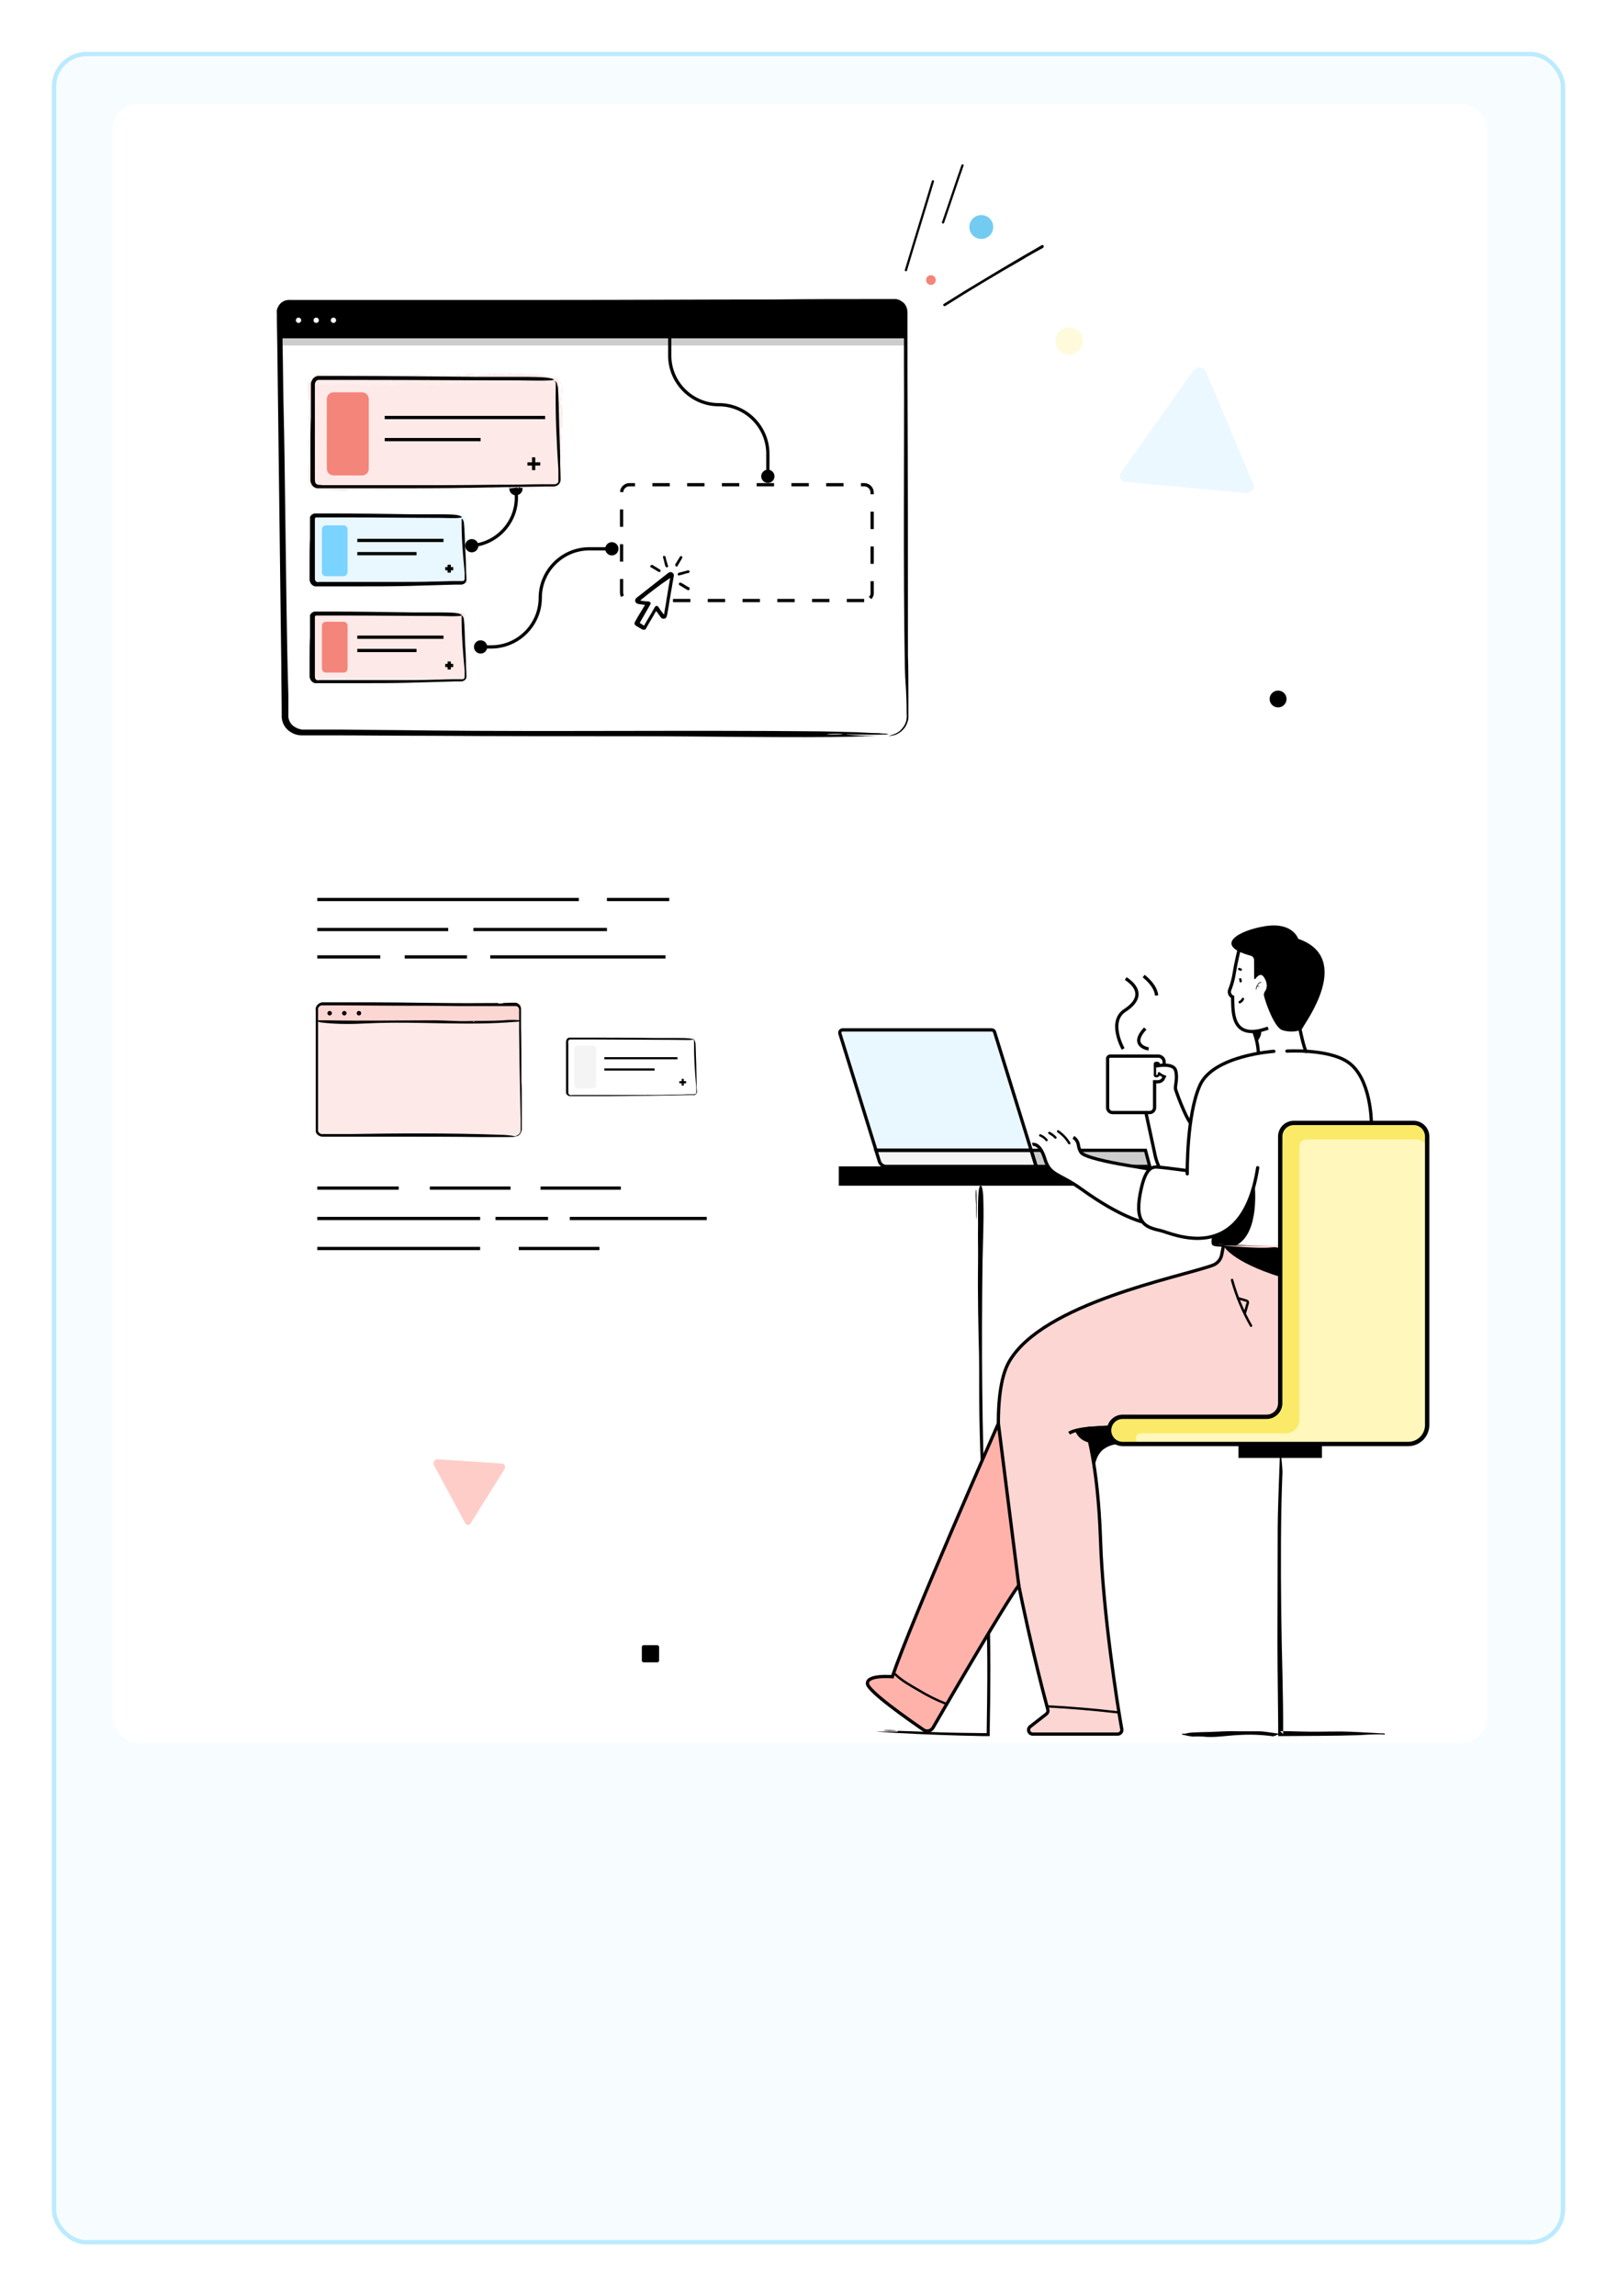 <svg width="374" height="531" viewBox="0 0 374 531" fill="none" xmlns="http://www.w3.org/2000/svg">
<g filter="url(#filter0_dd_1_11523)">
<rect x="10" y="8" width="350" height="507" rx="8" fill="#F7FDFF"/>
<rect x="10.5" y="8.5" width="349" height="506" rx="7.5" stroke="#BCEAFF"/>
</g>
<rect x="26" y="24" width="318" height="379" rx="6" fill="white"/>
<path d="M295.611 163.587C296.692 163.587 297.568 162.714 297.568 161.637C297.568 160.56 296.692 159.688 295.611 159.688C294.53 159.688 293.654 160.56 293.654 161.637C293.654 162.714 294.53 163.587 295.611 163.587Z" fill="black"/>
<path d="M152.007 380.43H148.886C148.646 380.43 148.452 380.624 148.452 380.863V383.972C148.452 384.212 148.646 384.406 148.886 384.406H152.007C152.247 384.406 152.442 384.212 152.442 383.972V380.863C152.442 380.624 152.247 380.43 152.007 380.43Z" fill="black"/>
<path d="M278.898 85.895L289.894 112.02C290.329 113.007 289.362 114.09 288.13 113.994L260.361 111.418C260.101 111.424 259.845 111.354 259.624 111.216C259.403 111.079 259.228 110.88 259.12 110.644C259.012 110.408 258.976 110.146 259.016 109.889C259.056 109.633 259.171 109.394 259.346 109.203L276.118 85.534C276.307 85.338 276.54 85.189 276.797 85.098C277.054 85.008 277.329 84.979 277.6 85.015C277.87 85.05 278.129 85.148 278.354 85.301C278.58 85.454 278.766 85.657 278.898 85.895Z" fill="#D1EEFF" fill-opacity="0.4"/>
<path d="M101.137 337.446L116.152 338.448C116.724 338.477 117.01 339.189 116.672 339.747L108.873 352.228C108.814 352.352 108.72 352.456 108.602 352.528C108.485 352.599 108.349 352.634 108.211 352.63C108.073 352.625 107.94 352.58 107.828 352.5C107.716 352.42 107.63 352.31 107.58 352.182L100.307 338.67C100.259 338.535 100.243 338.39 100.261 338.247C100.279 338.105 100.33 337.968 100.411 337.849C100.492 337.73 100.6 337.631 100.726 337.561C100.852 337.491 100.993 337.452 101.137 337.446Z" fill="#FFCDC8"/>
<path d="M194 274.179H253.969V269.72H194V274.179Z" fill="black"/>
<path d="M264.941 266.001L265.927 269.729H239.664L238.509 266.001H264.941Z" fill="#CCCCCC"/>
<path d="M194.892 238.152H229.401C229.542 238.153 229.678 238.199 229.791 238.283C229.904 238.367 229.988 238.485 230.03 238.62L238.509 266H202.618L194.263 239.007C194.232 238.908 194.225 238.804 194.242 238.702C194.259 238.6 194.299 238.503 194.361 238.42C194.422 238.337 194.502 238.269 194.594 238.222C194.686 238.176 194.788 238.152 194.892 238.152Z" fill="#E9F7FF"/>
<path d="M238.509 266.001L239.664 269.729H204.994C204.633 269.729 204.283 269.613 203.993 269.398C203.704 269.184 203.491 268.882 203.386 268.537L202.596 266.001H238.509Z" fill="#F4F4F4"/>
<path d="M264.941 266.001L265.927 269.729H239.664L238.509 266.001H264.941Z" stroke="black" stroke-width="0.75" stroke-miterlimit="10"/>
<path d="M194.892 238.152H229.401C229.542 238.153 229.678 238.199 229.791 238.283C229.904 238.367 229.988 238.485 230.03 238.62L238.509 266H202.618L194.263 239.007C194.232 238.908 194.225 238.804 194.242 238.702C194.259 238.6 194.299 238.503 194.361 238.42C194.422 238.337 194.502 238.269 194.594 238.222C194.686 238.176 194.788 238.152 194.892 238.152V238.152Z" stroke="black" stroke-width="0.75" stroke-miterlimit="10"/>
<path d="M238.509 266.001L239.664 269.729H204.994C204.633 269.729 204.283 269.613 203.993 269.398C203.704 269.184 203.491 268.882 203.386 268.537L202.596 266.001H238.509Z" stroke="black" stroke-width="0.75" stroke-miterlimit="10"/>
<path d="M248.72 264.311C249.576 264.311 249.619 265.737 250.182 266.46C250.745 267.184 253.428 267.878 253.625 267.922C253.823 267.966 260.109 269.713 261.132 269.479L265.686 270.29L263.435 272.593C263.435 272.593 255.138 278.119 255.029 277.965C254.919 277.812 249.51 274.033 248.698 273.66C247.887 273.287 244.313 271.365 243.523 270.795C242.734 270.225 241.798 267.944 241.411 266.855C241.023 265.766 240.68 265.532 240.526 264.911C240.373 264.289 247.865 264.355 248.72 264.311Z" fill="white"/>
<path d="M295.795 300.596C295.795 300.596 298.609 327.004 259.67 327.64L289.64 331.982L301.694 328.744" fill="black"/>
<path d="M290.072 238.773C290.636 240.268 290.967 241.841 291.051 243.436" stroke="black" stroke-width="0.75" stroke-miterlimit="10" stroke-linecap="round"/>
<path d="M291.533 238.181C291.533 238.181 292.264 238.912 290.751 240.9C290.751 240.9 290.218 239.299 290.188 239.168C290.159 239.036 289.735 238.437 290.737 238.437C291.738 238.437 291.533 238.181 291.533 238.181Z" fill="black"/>
<path d="M293.31 237.742C284.969 240.754 285.203 234.329 285.101 231.164C285.101 230.952 285.101 230.74 285.101 230.535C284.804 230.402 284.569 230.161 284.441 229.862C284.314 229.563 284.304 229.226 284.414 228.92C284.574 228.538 284.713 228.148 284.83 227.751C285.1 226.91 285.306 226.05 285.444 225.178C285.846 222.627 286.512 219.813 287.148 217.401" stroke="black" stroke-width="0.75" stroke-miterlimit="10"/>
<path d="M291.724 227.151C291.358 226.983 290.993 227.414 290.846 227.677C290.628 228.006 290.493 228.382 290.452 228.774C290.452 228.862 290.583 228.854 290.59 228.774C290.626 228.44 290.736 228.118 290.912 227.831C290.995 227.694 291.093 227.566 291.205 227.451C291.314 227.341 291.49 227.195 291.658 227.268C291.826 227.341 291.804 227.188 291.724 227.151Z" fill="black"/>
<path d="M291.248 228.095C291.158 228.029 291.049 227.993 290.938 227.993C290.826 227.993 290.717 228.029 290.627 228.095C290.616 228.107 290.61 228.122 290.61 228.139C290.61 228.155 290.616 228.17 290.627 228.182C290.64 228.194 290.657 228.2 290.675 228.2C290.692 228.2 290.709 228.194 290.722 228.182C290.792 228.13 290.876 228.102 290.963 228.102C291.05 228.102 291.135 228.13 291.205 228.182C291.218 228.194 291.235 228.2 291.252 228.2C291.269 228.2 291.286 228.194 291.3 228.182C291.31 228.169 291.315 228.152 291.315 228.135C291.315 228.118 291.31 228.101 291.3 228.087L291.248 228.095Z" fill="black"/>
<path d="M299.954 234.387C300.495 236.975 301.102 240.651 302.03 243.122" stroke="black" stroke-width="0.75" stroke-miterlimit="10" stroke-linecap="round"/>
<path d="M286.636 226.624V226.558C286.666 226.62 286.686 226.687 286.694 226.756V226.683C286.705 226.753 286.705 226.824 286.694 226.894V226.821C286.687 226.858 286.687 226.895 286.694 226.931C286.687 226.965 286.687 227 286.694 227.033C286.729 227.096 286.787 227.143 286.855 227.165C286.926 227.19 287.003 227.19 287.074 227.165C287.135 227.126 287.179 227.066 287.199 226.997C287.213 226.895 287.213 226.792 287.199 226.69C287.192 226.562 287.157 226.437 287.096 226.324C287.081 226.295 287.058 226.27 287.031 226.251C287.003 226.227 286.971 226.21 286.936 226.2C286.867 226.175 286.792 226.175 286.724 226.2C286.663 226.237 286.616 226.294 286.592 226.361V226.434C286.593 226.485 286.605 226.535 286.629 226.58L286.636 226.624Z" fill="black"/>
<path d="M287.257 230.806C287.207 230.927 287.141 231.04 287.06 231.142L287.104 231.091C287.018 231.195 286.922 231.29 286.819 231.376L286.877 231.332C286.789 231.399 286.693 231.456 286.592 231.5C286.531 231.539 286.486 231.6 286.467 231.67C286.448 231.741 286.456 231.816 286.49 231.88C286.528 231.942 286.588 231.986 286.658 232.005C286.726 232.033 286.802 232.033 286.87 232.005C287.257 231.823 287.564 231.506 287.732 231.113C287.758 231.045 287.758 230.969 287.732 230.901C287.711 230.834 287.667 230.778 287.608 230.74C287.573 230.726 287.536 230.718 287.498 230.718C287.461 230.718 287.423 230.726 287.389 230.74C287.322 230.762 287.265 230.805 287.228 230.864L287.257 230.806Z" fill="black"/>
<path d="M287.17 224.001C287.023 223.927 286.869 223.871 286.709 223.833C286.676 223.818 286.64 223.81 286.603 223.81C286.566 223.81 286.53 223.818 286.497 223.833C286.466 223.849 286.438 223.872 286.416 223.9C286.395 223.927 286.38 223.96 286.373 223.994C286.358 224.028 286.35 224.064 286.35 224.1C286.35 224.137 286.358 224.173 286.373 224.206C286.389 224.237 286.412 224.264 286.44 224.285C286.468 224.307 286.5 224.322 286.534 224.33L286.833 224.433H286.767L286.863 224.477C286.896 224.484 286.931 224.484 286.965 224.477C287.001 224.487 287.039 224.487 287.074 224.477C287.109 224.468 287.14 224.453 287.168 224.432C287.196 224.41 287.219 224.383 287.235 224.352C287.263 224.284 287.263 224.208 287.235 224.14C287.227 224.105 287.212 224.072 287.191 224.043C287.169 224.014 287.142 223.99 287.111 223.972L287.17 224.001Z" fill="black"/>
<path d="M294.633 243.108C294.633 243.108 280.642 244.022 277.528 250.973C274.414 257.924 274.604 271.439 274.604 271.439" stroke="black" stroke-width="0.75" stroke-miterlimit="10" stroke-linecap="round"/>
<path d="M274.582 270.7C274.582 270.7 269.809 270.056 268.734 269.969C267.177 269.888 265.328 268.931 263.998 274.683C262.104 282.84 264.802 283.761 268.442 284.565C270.92 285.114 287.345 293.146 290.89 270.02" stroke="black" stroke-width="0.75" stroke-miterlimit="10" stroke-linecap="round"/>
<path d="M266.008 270.363C266.008 270.363 264.926 270.173 260.613 269.457C256.301 268.741 250.899 267.571 250.058 266.533C249.734 266.031 249.522 265.465 249.437 264.874C249.392 264.494 249.264 264.129 249.062 263.804C248.86 263.479 248.589 263.203 248.267 262.995" stroke="black" stroke-width="0.75" stroke-miterlimit="10"/>
<path d="M264.29 282.629C264.239 282.475 259.356 281.628 250.16 274.998C244.971 271.256 242.851 271.906 241.674 268.003C240.497 264.1 238.801 264.648 238.801 264.648" stroke="black" stroke-width="0.75" stroke-miterlimit="10"/>
<path d="M247.544 264.21C246.873 263.079 245.959 262.113 244.868 261.381C244.576 261.176 244.298 261.659 244.59 261.856C245.6 262.538 246.444 263.437 247.061 264.487C247.098 264.551 247.159 264.598 247.23 264.617C247.301 264.636 247.377 264.626 247.441 264.59C247.505 264.553 247.552 264.492 247.571 264.421C247.59 264.35 247.58 264.274 247.544 264.21Z" fill="black"/>
<path d="M244.342 262.894C243.91 262.429 243.403 262.039 242.843 261.739C242.779 261.704 242.704 261.695 242.633 261.714C242.562 261.733 242.501 261.779 242.463 261.841C242.429 261.905 242.42 261.979 242.439 262.049C242.458 262.118 242.504 262.178 242.566 262.214C242.82 262.361 243.064 262.524 243.297 262.704H243.34L243.428 262.777L243.596 262.931C243.711 263.032 243.821 263.14 243.925 263.252C243.977 263.303 244.047 263.331 244.119 263.331C244.191 263.331 244.261 263.303 244.313 263.252C244.339 263.227 244.359 263.197 244.373 263.164C244.387 263.13 244.394 263.095 244.394 263.058C244.394 263.022 244.387 262.987 244.373 262.953C244.359 262.92 244.339 262.89 244.313 262.865L244.342 262.894Z" fill="black"/>
<path d="M242.368 263.581C241.932 263.003 241.346 262.555 240.672 262.287C240.602 262.27 240.527 262.28 240.464 262.317C240.401 262.354 240.355 262.414 240.336 262.485C240.318 262.554 240.328 262.629 240.363 262.691C240.399 262.754 240.457 262.801 240.526 262.821H240.563L240.658 262.865L240.87 262.974C241.003 263.055 241.133 263.143 241.257 263.238H241.301L241.389 263.311C241.503 263.415 241.613 263.525 241.718 263.64L241.798 263.735C241.849 263.8 241.798 263.691 241.798 263.735C241.813 263.771 241.836 263.804 241.865 263.831C241.894 263.858 241.929 263.879 241.966 263.892C242.004 263.904 242.044 263.909 242.083 263.905C242.123 263.901 242.161 263.888 242.195 263.868C242.229 263.848 242.259 263.821 242.282 263.789C242.305 263.756 242.32 263.719 242.328 263.68C242.335 263.641 242.334 263.601 242.325 263.563C242.315 263.524 242.298 263.488 242.273 263.457L242.368 263.581Z" fill="black"/>
<path d="M311.102 287.746C306.314 288.089 301.518 288.221 296.723 288.177C294.355 288.177 291.979 288.089 289.611 288.009C287.418 287.936 285.145 287.782 282.915 287.746C282.292 287.768 281.669 287.717 281.059 287.592C280.686 287.49 280.744 287.322 280.795 286.934C280.835 286.639 280.893 286.346 280.971 286.057C280.979 285.992 280.963 285.926 280.927 285.871C280.891 285.816 280.836 285.776 280.773 285.757C280.71 285.739 280.642 285.743 280.582 285.77C280.522 285.797 280.473 285.844 280.445 285.904C280.203 286.482 280.149 287.121 280.291 287.731C280.51 288.184 281.292 288.206 281.753 288.243C282.294 288.301 282.835 288.294 283.376 288.316L287.433 288.477C292.403 288.674 297.374 288.798 302.352 288.703C305.276 288.645 308.2 288.511 311.123 288.301C311.474 288.301 311.482 287.724 311.123 287.746H311.102Z" fill="black"/>
<path d="M282.981 288.03L282.579 290.135C282.471 290.691 282.222 291.209 281.854 291.64C281.486 292.07 281.013 292.398 280.481 292.591C272.718 295.39 241.279 301.326 233.428 314.833C224.942 329.452 240.482 388.394 242.354 395.338C242.403 395.521 242.397 395.713 242.337 395.893C242.277 396.072 242.166 396.23 242.017 396.347L238.275 399.27C238.117 399.394 238.001 399.564 237.944 399.756C237.887 399.949 237.891 400.154 237.956 400.344C238.021 400.534 238.144 400.698 238.307 400.815C238.471 400.932 238.666 400.995 238.867 400.995H258.508C258.649 400.995 258.788 400.965 258.916 400.905C259.044 400.845 259.157 400.759 259.247 400.651C259.338 400.543 259.404 400.416 259.44 400.28C259.477 400.144 259.483 400.001 259.458 399.862C258.464 394.322 255.073 372.818 254.539 356.007C253.932 338.055 251.206 330.424 251.206 330.424C259.656 329.554 267.886 329.547 276.629 329.386C285.167 329.233 293.931 328.955 302.308 327.193C306.438 326.309 310.59 324.686 313.038 321.046C315.743 317.033 316.196 311.391 315.641 306.705C315.248 303.589 314.449 300.537 313.265 297.627C312.132 294.769 310.341 292.072 309.552 289.083C309.462 288.759 309.399 288.429 309.362 288.096" fill="#FBD6D2"/>
<path d="M282.981 288.03L282.579 290.135C282.471 290.691 282.222 291.209 281.854 291.64C281.486 292.07 281.013 292.398 280.481 292.591C272.718 295.39 241.279 301.326 233.428 314.833C224.942 329.452 240.482 388.394 242.354 395.338C242.403 395.521 242.397 395.713 242.337 395.893C242.277 396.072 242.166 396.23 242.017 396.347L238.275 399.27C238.117 399.394 238.001 399.564 237.944 399.756C237.887 399.949 237.891 400.154 237.956 400.344C238.021 400.534 238.144 400.698 238.307 400.815C238.471 400.932 238.666 400.995 238.867 400.995H258.508C258.649 400.995 258.788 400.965 258.916 400.905C259.044 400.845 259.157 400.759 259.247 400.651C259.338 400.543 259.404 400.416 259.44 400.28C259.477 400.144 259.483 400.001 259.458 399.862C258.464 394.322 255.073 372.818 254.539 356.007C253.932 338.055 251.206 330.424 251.206 330.424C259.656 329.554 267.886 329.547 276.629 329.386C285.167 329.233 293.931 328.955 302.308 327.193C306.438 326.309 310.59 324.686 313.038 321.046C315.743 317.033 316.196 311.391 315.641 306.705C315.248 303.589 314.449 300.537 313.265 297.627C312.132 294.769 310.341 292.072 309.552 289.083C309.462 288.759 309.399 288.429 309.362 288.096" stroke="black" stroke-width="0.75" stroke-miterlimit="10"/>
<path d="M252.58 330.264C252.58 330.264 248.969 330.381 247.28 331.411" stroke="black" stroke-width="0.75" stroke-miterlimit="10"/>
<path d="M290.174 273.712C290.174 273.712 291.577 285.282 285.788 288.031L280.547 287.599C280.425 287.404 280.354 287.181 280.341 286.95C280.328 286.72 280.373 286.49 280.472 286.282C280.571 286.074 280.721 285.894 280.908 285.759C281.094 285.624 281.312 285.538 281.541 285.509C283.376 285.092 289.728 279.581 290.174 273.712Z" fill="black"/>
<path d="M282.981 288.03C282.981 288.03 284.574 291.685 296.307 295.339L295.802 290.113C295.802 290.113 297.155 288.125 294.099 288.461C291.044 288.797 282.981 288.03 282.981 288.03Z" fill="black"/>
<path fill-rule="evenodd" clip-rule="evenodd" d="M296.621 340.264C296.628 340.332 296.628 340.4 296.621 340.468C296.212 350.131 296.219 361.884 296.336 372.71C296.446 382.672 296.848 392.13 296.774 400.982L296.102 400.31C297.659 400.31 299.172 400.353 300.663 400.397C304.26 400.5 305.561 400.397 310.37 400.397C311.876 400.397 317.008 400.675 319.266 400.814C319.515 400.814 320.363 400.814 320.304 400.931C320.114 401.355 321.576 400.931 317.008 401.092C315.502 401.143 315.546 401.201 313.908 401.252C309.333 401.413 301.116 401.421 296.102 401.457H295.634V400.96C295.634 399.937 295.634 399.308 295.634 398.767C295.532 389.002 295.422 382.687 295.481 372.739C295.524 365.678 295.481 359.29 295.524 353.113C295.598 346.272 295.956 339.905 296.087 334.292C296.087 333.195 296.139 334.869 296.234 335.754C296.365 337.194 296.584 338.911 296.621 340.264Z" fill="black"/>
<path fill-rule="evenodd" clip-rule="evenodd" d="M294.523 401.507H294.472C291.809 401.137 289.114 401.039 286.431 401.215C283.507 401.346 280.795 401.88 278.266 401.573C277.46 401.527 276.653 401.527 275.847 401.573C275.108 401.479 274.376 401.34 273.654 401.156C273.595 401.156 273.383 401.156 273.398 401.039C273.449 400.615 273.084 401.039 274.224 400.879C274.597 400.827 274.589 400.769 274.955 400.718C276.234 400.535 278.661 400.55 279.94 400.498C282.367 400.389 283.946 400.286 286.409 400.345C288.171 400.345 289.757 400.345 291.292 400.345C292.995 400.418 294.582 400.783 295.978 400.915C296.248 400.915 295.832 400.966 295.62 401.054C295.271 401.244 294.904 401.396 294.523 401.507Z" fill="black"/>
<path d="M286.446 337.134H305.751V333.926H286.446V337.134Z" fill="black"/>
<path d="M248.677 330.871C248.965 331.627 249.461 332.287 250.107 332.775C250.754 333.262 251.525 333.557 252.331 333.627C252.331 333.627 251.827 330.191 250.263 330.535L248.677 330.871Z" fill="black"/>
<path d="M290.071 226.246C290.073 226.278 290.084 226.31 290.104 226.336C290.123 226.362 290.15 226.381 290.181 226.392C290.212 226.402 290.245 226.402 290.277 226.393C290.308 226.384 290.336 226.366 290.357 226.341C290.78 225.793 291.555 224.93 292.235 225.829C293.017 226.874 293.302 228.249 292.593 229.213C292.487 229.354 292.411 229.514 292.368 229.685C292.326 229.856 292.318 230.034 292.345 230.207C292.674 231.808 294.706 237.429 296.46 238.153C298.017 238.796 300.919 238.642 301.336 237.626C301.752 236.61 313.112 221.546 300.261 217.087C300.261 217.087 299.04 213.162 292.63 214.164C286.387 215.158 280.466 218.637 289.326 221.012C289.537 221.074 289.723 221.203 289.855 221.38C289.987 221.557 290.058 221.771 290.057 221.992L290.071 226.246Z" fill="black"/>
<path d="M297.659 243.064C297.659 243.064 307.052 242.472 311.694 245.556C317.183 249.211 317.183 259.627 317.183 259.627" stroke="black" stroke-width="0.75" stroke-miterlimit="10" stroke-linecap="round"/>
<path fill-rule="evenodd" clip-rule="evenodd" d="M225.768 278.528C225.667 277.479 225.638 276.424 225.68 275.371C225.914 273.719 225.914 280.187 225.797 275.97C225.911 277.81 225.93 279.654 225.856 281.496C225.739 283.206 225.783 279.391 225.768 278.528Z" fill="black"/>
<path fill-rule="evenodd" clip-rule="evenodd" d="M207.559 400.243C212.223 400.36 216.762 400.624 221.36 400.689L227.347 400.77H228.224V399.878L228.326 392.064C228.633 369.508 226.864 347.945 226.514 326.69C226.44 322.231 226.514 317.648 226.44 313.08C226.294 307.233 226.112 299.514 226.214 291.956C226.258 288.55 226.155 286.839 226.214 282.878C226.214 280.89 226.06 274.648 226.711 274.216C227.361 273.785 227.442 277.14 227.442 277.593C227.588 282.71 227.318 287.3 227.252 291.795C226.989 311.72 227.128 331.039 227.888 349.232C228.407 361.468 229.087 373.776 229.065 385.968C229.065 390.5 229.013 395.171 228.918 399.856V401.457H227.376C220.673 401.325 213.897 401.099 207.377 400.726L204.511 400.543L203.203 400.455L202.647 400.404H203.378H205.001C206.193 400.404 207.443 400.455 207.611 400.404C207.779 400.353 207.676 400.36 207.559 400.243Z" fill="black"/>
<path fill-rule="evenodd" clip-rule="evenodd" d="M207.559 400.243H205.783C202.443 400.14 206.083 399.921 207.559 400.243Z" fill="black"/>
<path d="M258.172 333.589C256.809 333.743 255.53 334.324 254.517 335.248C253.923 335.891 253.472 336.654 253.194 337.485L252.602 334.802L251.535 331.301C251.535 331.301 251.147 330.351 251.717 330.314C252.288 330.278 256.564 329.846 256.527 330.314C256.491 330.782 256.03 331.221 257.002 332.726C257.348 333.069 257.742 333.36 258.172 333.589Z" fill="black" stroke="black" stroke-width="0.75" stroke-miterlimit="10"/>
<path d="M230.914 329.16C230.914 329.16 210.703 374.967 206.39 387.73C206.39 387.73 200.462 387.189 200.637 389.345C200.783 391.084 210.045 397.575 213.605 400.016C213.779 400.134 213.976 400.215 214.183 400.254C214.39 400.293 214.603 400.289 214.809 400.242C215.014 400.196 215.208 400.108 215.378 399.983C215.548 399.859 215.691 399.701 215.797 399.519C219.321 393.438 232.983 369.931 235.621 366.628" fill="#FFB2AA"/>
<path d="M230.914 329.16C230.914 329.16 210.703 374.967 206.39 387.73C206.39 387.73 200.462 387.189 200.637 389.345C200.783 391.084 210.045 397.575 213.605 400.016C213.779 400.134 213.976 400.215 214.183 400.254C214.39 400.293 214.603 400.289 214.809 400.242C215.014 400.196 215.208 400.108 215.378 399.983C215.548 399.859 215.691 399.701 215.797 399.519C219.321 393.438 232.983 369.931 235.621 366.628" stroke="black" stroke-width="0.75" stroke-miterlimit="10"/>
<path d="M284.67 296.012C285.702 299.76 287.202 303.362 289.136 306.735C289.177 306.787 289.236 306.823 289.302 306.836C289.368 306.849 289.437 306.837 289.494 306.803C289.552 306.769 289.596 306.715 289.618 306.652C289.639 306.588 289.637 306.519 289.611 306.457C287.706 303.129 286.232 299.573 285.225 295.873C285.2 295.81 285.153 295.758 285.093 295.728C285.032 295.697 284.962 295.689 284.897 295.707C284.831 295.724 284.774 295.764 284.736 295.82C284.698 295.877 284.683 295.945 284.691 296.012H284.67Z" fill="black"/>
<path d="M288.229 303.622L288.639 302.211L288.829 301.539C288.874 301.431 288.897 301.316 288.897 301.199C288.897 301.082 288.874 300.967 288.829 300.859C288.631 300.515 288.098 300.428 287.761 300.318C287.425 300.208 286.855 300.048 286.402 299.931C286.334 299.919 286.263 299.932 286.205 299.969C286.146 300.006 286.103 300.064 286.085 300.131C286.067 300.198 286.074 300.269 286.106 300.331C286.137 300.392 286.191 300.44 286.256 300.464C286.636 300.559 286.987 300.662 287.396 300.779L287.981 300.969C288.047 300.969 288.31 301.042 288.346 301.122C288.383 301.203 288.295 301.305 288.28 301.356L288.2 301.648L288.025 302.255L287.674 303.476C287.654 303.545 287.664 303.62 287.699 303.683C287.735 303.746 287.794 303.793 287.864 303.812C287.934 303.831 288.008 303.822 288.071 303.787C288.134 303.751 288.181 303.692 288.2 303.622H288.229Z" fill="black"/>
<path d="M258.618 395.704C253.15 395.066 247.668 394.601 242.171 394.308C241.827 394.308 241.827 394.827 242.171 394.842C247.668 395.134 253.15 395.6 258.618 396.238C258.954 396.238 258.954 395.741 258.618 395.704Z" fill="black"/>
<path d="M218.882 393.73C216.726 392.888 214.649 391.856 212.676 390.646C210.79 389.542 208.751 388.453 207.201 386.918C206.96 386.677 206.58 387.057 206.821 387.298C208.407 388.899 210.476 389.98 212.406 391.113C214.422 392.342 216.542 393.389 218.743 394.242C219.065 394.366 219.204 393.847 218.882 393.73Z" fill="black"/>
<path d="M275.407 260.771C275.424 260.771 275.44 260.764 275.452 260.752C275.464 260.74 275.471 260.724 275.471 260.707C275.471 260.69 275.464 260.673 275.452 260.661C275.44 260.649 275.424 260.642 275.407 260.642C275.39 260.642 275.373 260.649 275.361 260.661C275.349 260.673 275.342 260.69 275.342 260.707C275.342 260.724 275.349 260.74 275.361 260.752C275.373 260.764 275.39 260.771 275.407 260.771Z" fill="black"/>
<path d="M267.587 246.47C267.587 246.47 271.307 245.739 271.878 247.442C272.448 249.145 271.753 251.228 271.878 251.791C272.002 252.354 274.07 258.041 275.335 259.663" stroke="black" stroke-width="0.75" stroke-miterlimit="10" stroke-linecap="round"/>
<path d="M269.356 248.583C269.356 248.583 269.392 248.583 269.356 248.583H269.319H269.275H269.202C269.085 248.524 268.968 248.466 268.851 248.393C268.737 248.333 268.627 248.265 268.522 248.188L268.362 248.078C268.362 248.078 268.274 248.005 268.31 248.078L268.23 248.013C268.177 247.964 268.108 247.937 268.036 247.937C267.965 247.937 267.895 247.964 267.843 248.013C267.792 248.064 267.764 248.134 267.764 248.206C267.764 248.279 267.792 248.348 267.843 248.4C268.092 248.606 268.358 248.789 268.639 248.948C268.77 249.021 268.904 249.087 269.041 249.145C269.134 249.191 269.235 249.214 269.337 249.214C269.44 249.214 269.541 249.191 269.634 249.145C269.686 249.104 269.722 249.045 269.735 248.979C269.747 248.913 269.736 248.845 269.702 248.787C269.668 248.729 269.614 248.685 269.551 248.664C269.487 248.642 269.418 248.645 269.356 248.67V248.583Z" fill="black"/>
<path d="M269.261 246.324V245.593C269.261 245.228 269.116 244.879 268.858 244.621C268.6 244.363 268.251 244.219 267.886 244.219H256.776C256.619 244.219 256.468 244.281 256.357 244.392C256.246 244.503 256.184 244.654 256.184 244.811V256.126C256.184 256.276 256.213 256.426 256.271 256.565C256.329 256.704 256.413 256.83 256.52 256.937C256.626 257.044 256.753 257.128 256.892 257.186C257.031 257.243 257.181 257.273 257.331 257.273H265.898C266.203 257.273 266.495 257.152 266.71 256.937C266.925 256.722 267.046 256.43 267.046 256.126V250.147H267.857C268.222 250.147 268.571 250.002 268.829 249.744C269.087 249.486 269.231 249.137 269.231 248.772V248.772" stroke="black" stroke-width="0.75" stroke-miterlimit="10"/>
<path d="M265.05 257.324L267.031 266.512C267.227 267.655 267.576 268.766 268.069 269.816" stroke="black" stroke-width="0.75" stroke-miterlimit="10" stroke-linecap="round"/>
<path d="M268.208 246.265C268.265 246.171 268.286 246.059 268.267 245.95C268.248 245.842 268.191 245.743 268.106 245.673C268 245.601 267.881 245.551 267.755 245.526C267.63 245.5 267.5 245.501 267.375 245.527C267.119 245.527 266.9 245.659 266.856 245.936C266.837 246.192 266.837 246.448 266.856 246.704C266.856 247.23 266.856 247.756 266.856 248.283C266.856 248.524 266.805 248.787 266.995 248.97C267.069 249.035 267.156 249.083 267.251 249.111C267.346 249.138 267.445 249.145 267.543 249.131C267.76 249.111 267.964 249.015 268.118 248.86C268.271 248.705 268.365 248.5 268.383 248.283C268.396 248.214 268.382 248.144 268.345 248.085C268.308 248.027 268.25 247.984 268.183 247.966C268.117 247.948 268.045 247.955 267.984 247.986C267.922 248.018 267.874 248.072 267.85 248.137C267.85 248.341 267.777 248.509 267.565 248.568C267.565 248.568 267.36 248.612 267.367 248.568L267.404 248.612V248.107V247.004C267.404 246.828 267.404 246.645 267.404 246.47V246.17C267.408 246.131 267.408 246.092 267.404 246.053C267.404 245.988 267.404 246.053 267.404 246.01L267.302 246.105C267.395 246.079 267.493 246.079 267.587 246.105C267.62 246.111 267.655 246.111 267.689 246.105C267.68 246.089 267.675 246.071 267.675 246.053C267.675 246.035 267.68 246.018 267.689 246.002C267.499 246.309 267.981 246.58 268.164 246.28L268.208 246.265Z" fill="black"/>
<path d="M259.773 242.559C259.773 242.559 256.184 236.214 260.211 233.627C263.588 231.434 264.129 228.774 260.372 226.274" stroke="black" stroke-width="0.75" stroke-miterlimit="10"/>
<path d="M267.521 230.2C267.382 228.841 266.534 227.357 264.524 225.705" stroke="black" stroke-width="0.75" stroke-miterlimit="10"/>
<path d="M265.664 242.559C265.664 242.559 261.103 241.872 264.889 237.837" stroke="black" stroke-width="0.75" stroke-miterlimit="10"/>
<path d="M235.636 366.598L230.914 329.16" stroke="black" stroke-width="0.75" stroke-miterlimit="10"/>
<path d="M296.102 324.49V262.806C296.104 261.973 296.436 261.175 297.025 260.586C297.614 259.997 298.412 259.665 299.245 259.663H326.949C327.783 259.663 328.582 259.995 329.172 260.584C329.761 261.173 330.092 261.973 330.092 262.806V329.526C330.092 330.689 329.63 331.804 328.808 332.627C327.985 333.449 326.87 333.911 325.706 333.911H259.67C258.837 333.911 258.037 333.58 257.448 332.991C256.858 332.401 256.527 331.602 256.527 330.768C256.526 330.355 256.607 329.946 256.765 329.565C256.922 329.183 257.154 328.836 257.446 328.544C257.738 328.252 258.085 328.02 258.466 327.863C258.848 327.705 259.257 327.625 259.67 327.625H292.959C293.791 327.624 294.588 327.293 295.177 326.705C295.766 326.118 296.098 325.321 296.102 324.49Z" fill="#FBEA68"/>
<path d="M263.968 333.926C262.433 333.926 262.251 331.608 263.778 331.448H264.1H297.388C297.801 331.449 298.211 331.368 298.592 331.21C298.974 331.053 299.321 330.821 299.613 330.529C299.905 330.237 300.137 329.89 300.294 329.509C300.452 329.127 300.533 328.718 300.532 328.305V265.086C300.532 264.877 300.573 264.669 300.654 264.475C300.734 264.281 300.852 264.105 301.001 263.957C301.15 263.809 301.326 263.692 301.52 263.612C301.715 263.533 301.923 263.492 302.132 263.493H327.658C327.978 263.493 328.294 263.556 328.589 263.678C328.885 263.801 329.153 263.98 329.379 264.206C329.605 264.432 329.784 264.7 329.907 264.996C330.029 265.291 330.092 265.607 330.092 265.927V329.554C330.092 330.718 329.63 331.833 328.808 332.656C327.985 333.478 326.869 333.94 325.706 333.94H263.968V333.926Z" fill="#FFF7BC"/>
<path d="M296.102 324.49V262.806C296.104 261.973 296.436 261.175 297.025 260.586C297.614 259.997 298.412 259.665 299.245 259.663H326.949C327.783 259.663 328.582 259.995 329.172 260.584C329.761 261.173 330.092 261.973 330.092 262.806V329.526C330.092 330.689 329.63 331.804 328.808 332.627C327.985 333.449 326.87 333.911 325.706 333.911H259.67C258.837 333.911 258.037 333.58 257.448 332.991C256.858 332.401 256.527 331.602 256.527 330.768V330.768C256.526 330.355 256.607 329.946 256.765 329.565C256.922 329.183 257.154 328.836 257.446 328.544C257.738 328.252 258.085 328.02 258.466 327.863C258.848 327.705 259.257 327.625 259.67 327.625H292.959C293.791 327.624 294.588 327.293 295.177 326.705C295.766 326.118 296.098 325.321 296.102 324.49V324.49Z" stroke="black" stroke-miterlimit="10"/>
<path d="M205.4 169.427H69.762C67.514 169.427 65.674 167.587 65.674 165.339L64.345 72.12C64.345 70.587 65.572 69.462 67.003 69.462H206.729C208.262 69.462 209.386 70.689 209.386 72.12V165.339C209.488 167.587 207.649 169.427 205.4 169.427Z" fill="white"/>
<path d="M206.933 69.462H67.105C65.572 69.462 64.447 70.689 64.447 72.12V78.253H209.591V72.12C209.591 70.689 208.364 69.462 206.933 69.462Z" fill="black"/>
<path d="M69.048 74.675C69.387 74.675 69.662 74.4 69.662 74.061C69.662 73.722 69.387 73.447 69.048 73.447C68.709 73.447 68.434 73.722 68.434 74.061C68.434 74.4 68.709 74.675 69.048 74.675Z" fill="white"/>
<path d="M73.136 74.675C73.476 74.675 73.751 74.4 73.751 74.061C73.751 73.722 73.476 73.447 73.136 73.447C72.797 73.447 72.522 73.722 72.522 74.061C72.522 74.4 72.797 74.675 73.136 74.675Z" fill="white"/>
<path d="M77.123 74.675C77.462 74.675 77.737 74.4 77.737 74.061C77.737 73.722 77.462 73.447 77.123 73.447C76.784 73.447 76.509 73.722 76.509 74.061C76.509 74.4 76.784 74.675 77.123 74.675Z" fill="white"/>
<path d="M209.591 78.253H64.447V79.889H209.591V78.253Z" fill="#CCCCCC"/>
<path fill-rule="evenodd" clip-rule="evenodd" d="M200.187 170.143C187.308 169.53 205.911 170.143 205.502 169.734C205.502 169.734 205.298 169.734 204.889 169.632C204.48 169.632 203.969 169.632 203.253 169.53C201.924 169.53 200.085 169.428 198.245 169.325C194.463 169.223 190.477 169.121 189.557 169.121C159.506 168.814 127.513 169.223 98.791 168.916C92.556 168.814 86.014 168.814 79.37 168.712C77.735 168.712 75.997 168.712 74.362 168.712C73.544 168.712 72.624 168.712 71.807 168.712H70.58H69.967C69.762 168.712 69.66 168.712 69.456 168.61C68.74 168.508 68.127 168.099 67.616 167.69C67.105 167.179 66.798 166.566 66.696 165.85C66.696 165.646 66.696 165.543 66.696 165.339V164.726V163.397C66.696 162.579 66.696 161.659 66.696 160.842C66.287 147.043 66.185 132.733 65.98 118.73C65.878 110.348 65.776 101.864 65.572 93.278C65.469 88.985 65.469 84.692 65.367 80.297C65.367 78.151 65.265 75.902 65.265 73.756V72.12C65.265 71.711 65.367 71.405 65.572 71.098C65.776 70.791 66.083 70.587 66.389 70.383C66.594 70.28 66.798 70.28 66.9 70.28C67.002 70.28 67.105 70.28 67.309 70.28H67.718C85.197 70.28 102.982 70.28 120.665 70.28C138.348 70.28 155.826 70.178 172.998 70.178C181.584 70.178 189.965 70.076 198.347 70.076C200.391 70.076 202.538 70.076 204.582 70.076H206.115H206.933C207.137 70.076 207.342 70.076 207.546 70.178C208.262 70.383 208.977 70.996 209.079 71.814C209.182 72.12 209.079 72.734 209.079 73.245V74.778C209.079 75.8 209.079 76.822 209.079 77.844C209.079 79.888 209.079 81.831 209.079 83.875C209.182 102.682 208.875 132.017 209.284 154.198C209.386 157.98 209.488 157.775 209.591 160.433C209.693 162.477 209.693 163.806 209.693 164.93C209.795 166.054 209.693 167.179 208.773 168.303C207.955 169.428 206.933 169.734 206.32 169.939C205.706 170.143 205.502 170.143 205.502 170.143C205.604 170.143 206.013 170.245 206.626 170.041C207.24 169.939 208.16 169.53 208.977 168.61C209.386 168.201 209.693 167.588 209.897 166.974C209.999 166.668 210.102 166.361 210.102 165.952C210.102 165.748 210.102 165.646 210.102 165.441C210.102 165.237 210.102 165.135 210.102 164.93C210.102 163.601 210.102 162.17 210.102 160.739C210.102 157.775 210.102 154.504 209.999 151.438C209.999 127.009 209.999 110.859 209.897 87.35C209.897 83.466 209.897 79.582 209.897 75.698C209.897 74.676 209.897 73.756 209.897 72.734C209.897 72.325 209.897 71.609 209.693 71.098C209.488 70.587 209.182 70.076 208.671 69.769C208.262 69.463 207.648 69.156 207.137 69.156C206.831 69.156 206.626 69.156 206.32 69.156H205.604C204.582 69.156 203.662 69.156 202.64 69.156C194.77 69.156 186.695 69.156 178.62 69.258C162.47 69.258 145.911 69.36 129.046 69.36C112.59 69.36 96.031 69.36 79.473 69.36C75.384 69.36 71.193 69.36 67.105 69.36C65.98 69.258 64.856 69.871 64.345 70.894C64.038 71.405 63.936 72.018 64.038 72.529V74.062L64.141 80.297C64.243 88.577 64.345 96.754 64.447 104.931C64.652 121.285 64.856 137.639 65.061 153.789C65.061 157.877 65.163 161.864 65.163 165.952C65.265 167.077 65.776 168.099 66.594 168.814C67.411 169.53 68.536 170.041 69.66 170.041C71.704 170.041 73.646 170.041 75.691 170.041C83.663 170.041 91.636 170.143 99.507 170.143C115.247 170.245 130.784 170.245 146.729 170.245C163.288 170.245 184.548 170.654 197.427 170.347C201.209 170.143 205.502 170.347 200.187 170.143ZM194.872 169.734C195.383 169.836 191.908 169.939 191.294 169.836C190.783 169.734 194.258 169.632 194.872 169.734Z" fill="black"/>
<path d="M119.336 112.187L119.438 115.049C119.438 121.182 114.43 126.19 108.297 126.19" stroke="black" stroke-width="0.75" stroke-miterlimit="10"/>
<path d="M109.115 127.724C109.962 127.724 110.648 127.037 110.648 126.191C110.648 125.344 109.962 124.657 109.115 124.657C108.268 124.657 107.582 125.344 107.582 126.191C107.582 127.037 108.268 127.724 109.115 127.724Z" fill="black"/>
<path d="M119.336 114.538C120.183 114.538 120.869 113.851 120.869 113.005C120.869 112.158 120.183 111.471 119.336 111.471C118.489 111.471 117.803 112.158 117.803 113.005C117.803 113.851 118.489 114.538 119.336 114.538Z" fill="black"/>
<path d="M128.024 87.45H73.647C72.931 87.45 72.42 87.96 72.42 88.676V110.959C72.42 111.674 72.931 112.185 73.647 112.185H128.024C128.74 112.185 129.251 111.674 129.251 110.959V88.676C129.251 87.96 128.74 87.45 128.024 87.45Z" fill="#FDEAE8"/>
<path d="M128.024 86.94C127.922 87.043 127.922 87.145 128.229 87.145C128.332 87.043 128.434 87.043 128.536 86.94C128.332 86.838 128.229 86.838 128.024 86.94Z" fill="#FDEDEB"/>
<path d="M129.251 88.269C129.354 88.371 129.456 88.576 129.558 88.678C129.661 88.781 129.763 88.781 129.865 88.678C129.661 88.371 129.661 88.167 129.251 87.962C129.149 87.758 129.047 87.553 129.149 87.451C129.047 87.451 128.842 87.144 128.637 87.246C128.842 87.553 129.149 87.758 129.456 88.167C129.354 88.371 129.354 88.269 129.251 88.269Z" fill="#FDEDEB"/>
<path d="M115.656 111.775C115.757 111.775 115.858 111.775 115.858 111.674C115.757 111.674 115.656 111.674 115.656 111.775Z" fill="#FDEDEB"/>
<path d="M128.943 111.061C128.943 111.163 128.842 111.264 128.842 111.264C128.842 111.366 128.842 111.264 128.943 111.061Z" fill="#FDEDEB"/>
<path d="M129.965 91.433C129.965 91.332 129.965 91.332 129.864 91.231L129.965 91.433C129.864 91.433 129.965 91.433 129.965 91.433Z" fill="#FDEDEB"/>
<path d="M128.738 104.925V104.824L128.637 104.724L128.738 104.925Z" fill="#FDEDEB"/>
<path d="M128.637 100.125C128.637 100.228 128.842 100.228 128.945 100.33C128.842 100.228 128.842 100.228 128.842 100.125C128.74 100.023 128.74 100.023 128.637 100.125Z" fill="#FDEDEB"/>
<path d="M128.023 87.45C127.922 87.55 127.922 87.55 127.922 87.55L128.023 87.45Z" fill="#FDEDEB"/>
<path d="M73.341 107.484C73.136 107.996 73.136 106.767 72.829 107.382C72.931 107.382 73.238 107.996 73.341 107.484Z" fill="#FDEDEB"/>
<path d="M98.689 111.266L98.79 111.366C98.79 111.366 98.689 111.366 98.689 111.266Z" fill="#FDEDEB"/>
<path d="M90.614 111.572C90.614 111.673 90.614 111.673 90.614 111.572C90.715 111.572 90.815 111.572 90.815 111.572H90.614Z" fill="#FDEDEB"/>
<path d="M110.035 86.53C110.137 86.632 110.137 86.632 110.239 86.734C110.137 86.53 110.751 86.53 110.035 86.53Z" fill="#FDEDEB"/>
<path d="M129.762 91.436C129.863 91.436 129.863 91.536 129.863 91.536C129.863 91.536 129.863 91.436 129.762 91.436C129.863 91.436 129.863 91.436 129.762 91.436Z" fill="#FDEDEB"/>
<path d="M91.944 113.31C91.841 113.208 91.739 113.208 91.534 113.208C91.534 113.208 91.432 113.208 91.432 113.31H91.944Z" fill="#FDEDEB"/>
<path d="M114.532 86.223C113.919 86.223 114.225 86.53 114.123 86.632C113.408 86.734 113.817 86.428 113.51 86.325C112.999 86.428 112.692 86.632 112.386 86.632C112.386 86.632 112.283 86.53 112.386 86.53C111.874 86.734 110.955 86.53 110.341 86.837C110.341 86.837 110.239 86.837 110.239 86.734C110.341 86.837 110.341 87.041 110.341 87.143C110.035 87.143 109.83 87.348 109.728 87.143C109.932 87.143 109.932 87.041 110.035 87.041L109.728 87.143C109.421 86.837 110.137 87.041 110.137 86.837C109.524 86.939 108.91 87.143 108.501 87.041C108.399 86.734 109.524 86.939 108.91 86.734L109.626 86.837C109.115 86.428 110.035 86.837 109.524 86.428C108.604 86.325 108.501 86.53 107.684 86.53C107.479 86.632 107.786 86.734 107.582 86.939C106.355 87.245 106.559 86.325 105.639 86.632C105.435 86.837 105.333 87.143 104.617 86.939L104.822 86.632C104.004 86.632 104.311 87.041 103.391 86.837C103.595 86.734 104.106 86.734 103.902 86.734C103.289 86.53 103.493 86.939 103.084 86.939L102.982 86.632C102.062 86.632 101.04 86.837 100.018 86.939C100.12 86.837 100.222 86.734 100.018 86.734C98.791 86.837 97.258 86.734 96.031 86.53L95.52 86.734C95.418 86.734 95.316 86.632 95.418 86.632C94.907 86.53 95.418 86.734 95.214 86.837C94.907 86.837 94.805 86.734 95.009 86.632C94.192 86.837 92.556 87.041 91.738 86.837L91.943 86.734C91.227 86.632 91.125 87.245 90.512 86.939H90.614C89.081 86.837 87.445 87.041 86.321 86.734C86.117 87.041 84.788 86.632 84.686 87.041C83.868 86.837 84.072 86.734 82.846 86.632C82.539 86.632 82.335 86.939 81.926 86.939V86.734L81.415 86.939L81.108 86.632L80.699 86.734C80.904 86.734 81.006 86.837 81.006 86.939C80.393 87.041 79.575 86.734 79.575 86.632L78.144 86.837C78.144 86.734 78.451 86.734 78.553 86.632C77.837 86.837 78.451 86.428 77.735 86.632C77.837 86.734 77.735 86.734 77.633 86.837C77.326 86.734 76.509 86.734 75.998 86.734L76.1 86.53C75.589 86.53 75.078 86.53 74.464 86.53C74.158 86.53 73.953 86.53 73.647 86.53C73.135 86.53 72.624 86.734 72.216 87.041C72.522 86.837 72.727 86.837 72.727 86.939C72.727 87.041 72.624 87.143 72.42 87.348C72.318 87.348 72.216 87.348 72.113 87.348C72.011 87.654 72.522 87.041 72.216 87.654C72.011 87.859 71.909 87.961 71.807 87.961C71.704 87.859 71.704 87.756 71.807 87.552C71.602 87.859 71.5 88.063 71.5 88.37C71.398 88.37 71.398 88.165 71.398 88.063C71.398 88.165 71.398 88.267 71.296 88.472C71.296 88.574 71.296 88.676 71.194 88.779C71.194 88.881 71.194 88.881 71.194 88.983C71.194 89.187 71.091 89.494 71.296 89.596H71.194C71.194 90.721 71.296 91.232 71.296 92.254C71.5 92.254 71.5 92.663 71.602 92.969C71.5 93.685 71.398 94.4 71.398 95.218C71.5 95.831 71.602 95.422 71.704 95.627C71.5 95.627 71.5 96.547 71.398 96.036C71.398 97.058 71.398 97.262 71.602 98.591C71.704 98.489 71.704 98.284 71.807 98.387C71.807 98.591 71.704 98.898 71.602 98.898V98.796C71.909 100.226 70.989 102.066 71.398 103.191V103.088L71.602 104.315C71.602 104.826 71.5 104.008 71.296 104.417C71.602 105.644 71.296 106.462 71.5 107.484C71.194 107.892 71.194 108.608 71.296 109.324C71.296 109.732 71.296 110.039 71.296 110.448C71.296 110.652 71.296 110.754 71.296 110.959V111.061V111.266C71.296 111.368 71.296 111.572 71.296 111.674L71.398 111.572C71.704 111.981 71.5 112.185 71.704 112.492C71.704 112.39 71.5 111.981 71.704 112.185C72.011 112.594 72.42 112.901 72.931 113.105C73.033 113.105 73.135 113.208 73.34 113.208H73.544H73.647H74.158C74.771 113.208 75.384 113.208 75.998 113.31C77.224 113.412 78.451 113.514 79.677 113.616C80.597 113.616 80.188 112.901 81.313 113.208L81.006 113.412C82.846 113.105 84.686 113.412 86.423 113.208C86.321 113.31 86.321 113.31 86.117 113.31C86.525 113.514 87.548 113.31 87.548 113.208C87.854 113.208 87.65 113.31 87.752 113.412C88.161 113.514 88.672 113.208 88.876 113.31C88.876 113.31 88.774 113.412 88.672 113.412C88.876 113.31 89.796 113.412 89.592 113.208C90.205 113.31 90.819 113.105 91.432 113.208C91.738 113.003 92.556 113.31 92.658 113.003C92.658 113.31 93.783 113.31 94.192 113.105C94.089 113.208 94.6 113.208 94.396 113.31C94.907 113.31 95.316 113.208 95.214 113.105C96.134 113.514 96.951 112.799 97.462 113.31C98.893 113.105 100.222 113.003 101.449 112.901C101.449 113.208 100.018 112.901 100.12 113.31C101.346 113.208 102.062 112.901 103.289 113.003C103.595 113.003 103.084 113.208 102.982 113.208C104.208 113.105 105.333 113.208 106.355 113.003C106.355 113.003 106.253 113.105 106.151 113.105C106.355 113.105 106.662 113.208 106.662 113.003H106.457C106.151 112.799 107.275 112.492 107.377 112.39C106.968 112.799 108.399 112.492 107.888 113.105C107.99 113.105 108.195 113.003 108.195 112.901C108.399 112.901 108.501 113.003 108.297 113.105C109.012 113.003 108.808 112.901 109.524 112.901C109.524 113.003 109.421 113.003 109.319 113.105C109.626 113.003 110.035 112.799 110.648 112.901C110.648 112.901 110.648 113.003 110.546 113.003C111.568 113.003 112.283 112.594 113.305 112.799C112.999 113.105 113.714 112.901 113.714 113.208L114.328 113.105L114.123 113.003C114.634 113.003 115.145 112.799 115.554 112.901L115.145 113.003L116.065 112.901L115.554 112.799C116.065 112.697 115.452 112.39 116.167 112.492C116.065 112.492 116.679 112.492 116.985 112.697C117.19 112.594 117.496 112.492 117.905 112.594C118.007 112.697 117.803 112.901 117.905 113.003C118.11 112.799 119.132 112.901 119.438 112.697C119.336 112.799 119.336 112.901 119.336 112.901L119.54 112.697C119.745 112.799 119.847 112.799 119.745 112.901C120.46 112.901 119.54 112.492 120.358 112.697C120.256 112.697 120.358 112.697 120.154 112.799C120.971 112.901 121.789 112.697 122.607 112.799C122.811 113.105 121.891 112.901 122.198 113.105C123.322 113.003 124.549 112.799 125.673 112.799H125.469C125.673 112.39 126.287 113.003 126.798 112.799C126.695 112.799 126.593 113.003 126.695 113.003C127.104 113.003 127.411 113.003 127.922 113.003C128.024 113.003 128.126 113.003 128.331 112.901C128.535 112.901 128.638 112.799 128.74 112.697C129.046 112.492 129.251 112.288 129.455 111.879C129.455 111.981 129.455 111.981 129.455 112.083C129.66 111.879 129.864 111.47 129.864 111.061C129.864 110.754 129.864 110.448 129.864 110.243C129.762 110.141 129.762 109.835 129.66 110.039C130.273 108.506 129.353 107.177 129.864 105.848C129.864 106.053 129.966 106.257 129.966 106.053L129.864 104.928C129.66 105.031 129.762 105.031 129.66 105.337C129.557 105.235 129.455 104.826 129.455 104.622C129.557 105.133 129.762 104.622 129.864 104.417C129.762 104.417 129.762 104.417 129.66 104.417C129.966 103.804 129.353 104.315 129.557 103.497H129.66C129.66 103.191 129.455 102.884 129.557 102.577C129.762 102.475 129.66 102.884 129.864 102.884C129.864 102.475 129.455 101.964 129.66 101.555C129.762 101.76 129.762 102.066 129.762 102.169C129.966 101.76 129.966 101.657 129.966 101.351L130.068 100.533L129.966 100.738C129.455 100.124 129.864 99.613 129.557 98.796C129.864 99.511 129.762 98.898 129.966 99C130.068 98.796 130.069 98.489 130.171 98.591C129.966 98.182 130.273 97.978 130.068 97.467C130.171 97.467 130.068 97.058 130.273 97.16C130.171 96.649 130.171 97.262 130.068 97.262C129.864 96.547 130.375 95.525 130.068 94.502C129.966 93.583 129.66 93.48 129.557 92.663C129.66 92.356 129.864 92.867 129.864 92.867C129.966 92.458 129.966 92.049 129.864 91.641C129.966 91.743 129.966 91.641 130.068 91.538C130.068 91.232 129.762 91.334 129.864 90.823C129.966 90.925 130.069 91.027 130.171 91.129C130.069 90.721 129.966 90.312 129.864 89.903C129.966 89.801 130.069 90.107 130.171 90.312C130.069 89.801 130.068 89.085 129.864 88.983L129.762 89.29C129.762 89.085 129.966 89.187 129.966 89.29C130.171 89.698 129.864 89.903 129.864 89.903V89.596C129.455 89.903 129.966 90.823 129.864 91.436L129.557 91.232L129.864 91.845C129.762 91.947 129.557 92.049 129.557 91.743C129.353 92.152 129.66 92.152 129.455 92.458C129.455 92.458 129.455 92.458 129.353 92.458L129.455 92.867C129.353 92.765 129.251 92.969 129.251 92.663C129.046 93.378 129.455 93.889 129.251 94.196V94.094C129.353 95.116 129.455 94.196 129.762 95.014L129.149 95.525L129.353 95.627C129.353 95.729 129.353 95.933 129.251 95.933C129.455 96.342 129.353 95.831 129.455 96.138C129.251 96.649 129.557 97.569 129.149 97.671C129.353 97.876 129.251 97.16 129.455 97.773C129.046 97.978 129.557 98.387 129.353 98.898C129.149 98.796 129.251 98.284 129.046 98.796C129.353 99.102 128.944 99.715 129.046 100.124C129.353 100.124 129.149 100.942 129.251 101.657C129.149 101.657 129.046 102.884 129.046 103.497C129.353 103.6 129.251 104.213 129.353 104.724C129.149 104.724 129.149 104.622 129.046 104.417V104.826C129.149 104.928 129.149 105.031 129.251 105.337L129.046 105.235C129.046 105.848 129.251 106.462 129.149 107.177C129.353 107.177 129.66 106.564 129.864 107.381C129.762 107.381 129.557 107.484 129.557 107.279C129.557 107.381 129.66 107.484 129.557 107.688L129.353 107.381C129.251 107.688 129.455 107.586 129.455 107.79C129.251 107.79 129.353 107.995 129.251 107.995C129.251 107.892 129.353 107.79 129.251 107.688C129.251 107.995 129.149 108.404 129.046 108.506C129.149 108.506 129.251 108.506 129.251 108.71C129.251 109.323 129.046 108.915 128.944 109.221C129.046 109.323 128.944 109.732 129.149 109.732C129.149 109.937 129.046 109.937 128.944 110.039C129.046 110.346 128.944 111.47 129.251 111.163V111.061C129.353 111.47 129.046 111.879 128.638 111.981C128.433 112.083 128.229 111.981 128.024 111.981C127.82 111.981 127.513 111.981 127.309 111.981V111.879C126.695 111.981 125.98 111.981 125.571 112.083C125.367 112.083 125.162 111.981 125.264 111.879C124.856 111.981 124.753 111.981 124.14 111.879C124.549 111.777 123.936 111.777 124.651 111.777C124.038 111.674 123.936 111.572 123.322 111.777C123.527 111.572 122.914 111.572 122.607 111.572L123.016 111.674C122.709 111.674 122.402 111.674 122.198 111.674L122.402 111.47C121.176 111.163 120.256 111.981 119.336 111.47C119.029 111.674 119.949 111.572 119.745 111.777C119.234 111.777 118.621 111.368 118.416 111.368C117.701 111.266 117.701 111.777 116.883 111.674C116.985 111.777 117.087 111.981 116.474 112.083C115.963 112.083 115.759 111.674 116.167 111.674C116.27 111.674 116.372 111.674 116.372 111.777C116.576 111.777 116.781 111.674 116.576 111.572L116.474 111.674C116.167 111.572 115.452 111.572 115.656 111.47C115.248 111.572 115.452 111.572 115.759 111.674C115.043 111.572 114.634 111.674 113.919 111.572C114.021 111.674 114.123 111.777 114.021 111.777C112.999 111.674 113.51 111.981 112.794 111.981C112.386 111.879 112.897 111.674 112.181 111.777C111.772 111.674 112.079 111.572 112.283 111.47C111.67 111.674 111.057 111.368 110.648 111.368L110.955 111.266C110.75 111.266 110.546 111.266 110.443 111.266L110.648 111.47C110.443 111.47 110.239 111.47 110.239 111.368C110.035 111.47 110.443 111.674 109.932 111.879C109.626 111.777 109.115 111.981 109.012 111.777C109.83 111.879 108.91 111.572 109.626 111.47C109.524 111.47 109.319 111.47 109.115 111.47C109.115 111.47 109.115 111.368 109.217 111.368C108.399 111.163 108.808 111.674 107.99 111.674C108.093 111.572 107.786 111.368 107.684 111.47C107.99 111.47 107.888 111.674 107.479 111.777C106.968 111.674 106.866 111.879 106.559 111.879H106.866C106.764 111.981 106.457 111.981 106.048 112.083C106.048 111.981 106.355 111.981 106.253 111.981C105.844 112.185 105.333 111.777 104.72 111.879C104.413 111.777 104.72 111.674 104.413 111.572C103.8 111.777 103.697 111.368 102.982 111.572C103.186 111.777 103.186 111.674 102.777 111.879L103.902 111.777L103.186 112.083C103.493 112.083 103.902 111.981 104.106 111.981C103.8 112.083 103.8 112.083 104.004 112.185C103.493 111.879 103.084 112.39 102.471 112.185V111.777C101.653 111.572 101.04 111.981 99.915 111.879L100.222 111.981C100.12 112.185 99.609 111.981 99.2 112.083C99.2 111.879 98.996 111.879 98.893 111.777C98.893 111.879 98.076 111.777 97.973 112.083L97.462 111.879C96.645 111.777 96.44 112.288 95.623 112.288C95.827 112.083 95.52 111.981 96.031 111.879C95.725 111.879 95.52 111.879 95.52 111.981C95.316 111.879 94.703 112.185 94.498 112.083C94.396 112.185 94.294 112.288 93.987 112.288V112.185C93.987 112.288 93.476 112.288 93.783 112.492C92.965 111.981 91.432 112.492 90.614 112.083C90.001 112.185 89.285 112.185 88.774 112.185C88.774 112.185 88.774 112.083 88.876 112.083C88.161 111.981 88.365 112.492 87.548 112.39C87.139 112.185 87.957 112.288 87.752 112.185C87.65 111.674 86.73 112.288 86.117 111.981H86.219C85.81 111.777 85.094 112.185 84.379 112.185C84.379 112.185 84.379 112.185 84.379 112.083C83.868 112.288 82.948 112.39 82.233 112.492C82.437 112.288 82.539 112.39 82.437 112.185C82.13 112.185 82.539 112.492 81.926 112.594C81.722 112.492 81.313 112.39 81.21 112.185H81.824C81.517 111.879 81.108 112.185 80.802 112.185V112.083C79.882 112.083 79.882 112.39 78.962 112.39L79.064 112.492C78.553 112.799 78.655 112.288 78.144 112.594L77.94 112.288C77.633 112.39 76.713 112.594 76.1 112.594C76.406 112.39 77.224 112.288 77.633 112.083C77.326 112.083 76.406 112.083 76.304 112.288C76.406 112.288 76.611 112.185 76.713 112.185C76.304 112.39 75.691 112.492 75.078 112.492C75.282 111.879 73.033 112.39 73.442 111.777C73.34 111.777 73.238 111.674 73.238 111.572C73.238 111.572 73.238 111.368 73.238 111.163C73.238 110.959 73.238 110.857 73.238 110.652C73.238 110.039 73.34 109.323 73.34 108.71C72.829 109.221 73.34 108.301 72.829 108.404C72.829 108.097 72.829 107.995 72.829 107.893L73.135 106.87C73.238 106.666 73.238 107.177 73.34 107.177C73.34 106.462 73.544 106.87 73.647 106.359C73.442 106.462 73.442 106.155 73.442 105.746L73.238 106.359C73.033 105.337 73.647 105.439 73.34 104.519L73.442 104.826C73.34 104.315 73.442 102.884 73.033 102.373C73.135 102.271 73.238 102.169 73.238 102.373C73.34 101.146 72.829 99.613 73.033 98.591L73.135 98.693C73.135 98.489 72.931 98.284 73.033 97.978C73.033 97.978 73.135 98.08 73.135 97.978C73.135 97.876 72.931 97.365 73.033 97.058L73.135 97.365C73.34 96.138 72.829 95.525 72.727 94.502C73.033 94.502 73.135 93.583 73.238 93.072C73.238 91.641 72.931 90.618 72.829 89.392C72.829 89.29 72.931 89.187 72.931 89.187L73.033 89.085C73.135 88.983 73.238 88.983 73.34 88.983C73.647 88.983 73.953 88.983 74.26 88.983C74.669 88.983 74.975 88.983 75.384 89.085C75.18 88.983 75.384 88.779 75.691 88.779C75.998 88.881 76.509 88.574 76.509 88.881H76.406C76.611 89.187 77.224 89.085 77.735 89.085L77.837 88.676C79.166 89.29 81.21 88.472 81.926 88.983C82.233 88.881 82.641 88.881 82.948 88.779V88.983C83.766 89.085 84.277 89.085 85.299 88.983L85.094 89.187C85.708 89.187 85.81 88.574 86.423 88.574L86.628 88.881C87.65 88.881 88.774 89.187 89.796 88.881C89.796 88.881 89.796 88.983 89.592 89.085C90.103 89.085 91.534 89.29 91.329 88.881C91.329 89.187 92.454 88.881 92.965 88.779L92.863 88.983C93.374 88.676 93.374 88.676 93.987 88.574C94.192 88.574 94.089 88.779 93.885 88.676C94.396 88.779 94.294 88.472 94.907 88.574L94.703 88.676C95.214 88.676 95.214 88.574 95.52 88.472C95.827 88.37 96.542 88.574 96.645 88.676C96.747 88.574 97.053 88.37 97.36 88.472C97.36 88.574 97.258 88.574 97.258 88.574C98.178 88.676 98.587 88.37 99.2 88.574C99.2 88.676 99.302 88.676 99.302 88.676C98.587 88.676 97.973 88.676 98.076 88.676C98.076 88.881 98.689 88.881 98.178 89.187C98.689 89.085 99.404 88.676 100.018 88.779C100.018 88.779 100.12 88.779 100.12 88.881H100.018C100.12 88.881 100.222 88.881 100.427 88.881C100.631 88.881 100.733 88.983 100.938 88.983C101.04 89.187 101.653 89.085 101.858 89.085C101.858 88.881 102.164 88.881 101.858 88.676C101.858 88.676 101.755 88.676 101.653 88.676H101.551C101.346 88.676 101.142 88.676 100.835 88.676C101.04 88.574 101.346 88.472 101.653 88.574C101.755 88.472 101.96 88.267 102.062 88.267C102.471 88.574 103.186 88.779 103.289 88.881C104.208 88.779 105.333 88.779 105.946 88.37C106.151 88.267 106.253 88.472 106.355 88.574C106.253 88.574 106.048 88.574 105.946 88.676C106.457 88.574 107.479 88.676 107.582 88.37C108.195 88.472 107.275 88.676 108.093 88.574L107.99 88.676C109.728 89.085 110.75 87.961 112.692 88.574C112.59 88.574 112.488 88.472 112.488 88.472C114.634 88.676 116.985 88.267 119.132 88.676C119.745 88.779 119.847 88.574 120.154 88.472L120.256 88.676L120.869 88.37C121.789 88.165 122.402 88.983 123.527 88.574L123.425 88.37C123.833 88.37 124.753 88.267 124.651 88.472C124.651 88.472 124.753 88.267 124.958 88.37V88.472L125.98 88.267C126.798 88.37 125.878 88.779 127.002 88.779C127.411 88.779 128.229 88.472 128.024 88.37C127.82 88.37 127.615 88.267 127.615 88.165L128.024 88.063C128.126 87.654 128.433 87.348 127.411 87.041L126.798 87.245L126.593 87.041H127.104C126.798 86.837 126.593 87.041 126.389 87.143C126.287 87.041 126.287 86.939 126.082 86.939L125.469 86.734C125.367 86.632 125.776 86.428 125.367 86.428C125.06 86.632 125.673 86.734 125.162 86.837C124.856 86.632 124.958 86.53 124.549 86.632C124.447 86.53 124.549 86.428 124.753 86.428C124.447 86.53 123.833 86.428 123.731 86.632C123.425 86.428 122.607 86.734 122.607 86.325C122.505 86.428 121.994 86.632 121.687 86.632C122.198 86.223 120.563 86.632 120.665 86.121C120.256 86.53 119.132 86.325 118.416 86.53C118.416 86.53 118.518 86.428 118.621 86.428C118.212 86.428 118.11 86.325 117.803 86.223C117.701 86.53 117.087 86.632 116.781 86.734C116.27 86.428 117.087 86.428 116.883 86.121C116.883 86.325 116.065 86.325 116.167 86.53C115.759 86.325 115.861 86.428 115.656 86.223C115.554 86.632 115.248 86.325 114.941 86.53C114.43 86.325 114.839 86.223 114.225 86.325C113.919 86.325 114.532 86.223 114.532 86.223ZM100.018 86.837C100.12 86.837 100.222 86.837 100.324 86.837C100.222 86.837 100.12 86.837 100.018 86.837ZM98.791 86.837C98.893 86.837 99.098 86.837 99.302 86.837C99.302 86.939 99.302 87.041 99.2 86.939C99.2 86.939 98.996 86.939 98.791 86.837ZM101.346 88.37C101.142 88.37 101.04 88.37 101.04 88.267C101.142 88.267 101.244 88.267 101.346 88.37C101.449 88.267 101.449 88.267 101.346 88.37C101.449 88.267 101.346 88.267 101.346 88.37Z" fill="#FDEDEB"/>
<path d="M101.651 88.061C101.752 88.061 101.752 88.061 101.651 88.061C101.752 88.061 101.651 87.96 101.651 88.061H101.551C101.651 88.061 101.651 88.061 101.651 88.061Z" fill="#FDEDEB"/>
<path d="M81.926 86.427V86.528L82.026 86.427H81.926Z" fill="#FDEDEB"/>
<path d="M129.66 104.212C129.66 104.212 129.76 104.212 129.66 104.212C129.76 104.112 129.76 104.212 129.66 104.212Z" fill="#FDEDEB"/>
<path d="M129.762 101.352L129.864 100.942C129.762 101.147 129.762 101.249 129.762 101.352Z" fill="#FDEDEB"/>
<path d="M116.986 112.594C116.883 112.594 116.781 112.696 116.679 112.696C116.781 112.696 116.986 112.696 116.986 112.594Z" fill="#FDEDEB"/>
<path d="M116.065 112.695C116.27 112.695 116.373 112.695 116.577 112.695C116.475 112.593 116.27 112.593 116.065 112.695Z" fill="#FDEDEB"/>
<path d="M129.965 89.287V89.187C129.864 89.287 129.864 89.287 129.965 89.287Z" fill="#FDEDEB"/>
<path d="M129.864 88.982L129.965 89.183C129.864 89.082 129.864 88.982 129.864 88.982Z" fill="#FDEDEB"/>
<path d="M129.864 93.277C129.864 93.073 130.069 92.766 129.967 92.459H129.864C130.069 92.561 129.762 93.073 129.864 93.277Z" fill="#FDEDEB"/>
<path d="M128.944 97.058L129.047 96.342C128.944 96.444 128.842 96.649 128.842 96.342C128.535 97.161 128.944 96.035 128.944 97.058Z" fill="#FDEDEB"/>
<path d="M128.74 99.408C128.74 98.998 128.638 99.408 128.535 99.408C128.638 99.613 128.74 99.715 128.74 99.408Z" fill="#FDEDEB"/>
<path d="M124.751 111.774V111.572C124.449 111.572 124.751 111.572 124.751 111.774Z" fill="#FDEDEB"/>
<path d="M121.483 112.799L121.79 112.902L121.994 112.697L121.483 112.799Z" fill="#FDEDEB"/>
<path d="M91.329 111.368L91.431 111.57C91.634 111.57 91.634 111.368 91.329 111.368Z" fill="#FDEDEB"/>
<path d="M79.065 111.675C78.963 111.573 78.553 111.47 78.348 111.573C78.656 111.573 78.963 111.675 79.065 111.675Z" fill="#FDEDEB"/>
<path d="M78.655 88.37L78.451 88.472L78.86 88.37H78.655Z" fill="#FDEDEB"/>
<path fill-rule="evenodd" clip-rule="evenodd" d="M128.536 89.597C128.536 89.29 128.536 89.086 128.536 88.881C128.536 88.779 128.536 88.677 128.536 88.677V88.575C128.536 88.472 128.434 88.37 128.331 88.166C128.127 87.961 128.025 88.064 128.127 88.064C128.229 88.064 128.536 88.166 128.74 88.472C128.74 88.575 128.842 88.575 128.842 88.779C128.842 88.984 128.945 89.086 128.945 89.188C129.047 89.495 129.047 89.597 129.047 89.597C129.251 92.254 129.251 95.73 129.353 99.001C129.456 101.556 129.558 104.213 129.558 106.871C129.558 108.2 129.66 109.631 129.66 110.96C129.66 111.368 129.456 111.777 129.149 112.084C128.945 112.186 128.74 112.391 128.536 112.391C128.331 112.493 128.025 112.493 127.922 112.493C127.207 112.493 126.491 112.493 125.776 112.493C120.154 112.595 114.328 112.697 108.4 112.799C102.471 112.902 96.441 112.902 90.41 112.902C87.344 112.902 84.379 112.902 81.313 112.902C79.78 112.902 78.349 112.902 76.816 112.902H74.567H74.056H73.749C73.647 112.902 73.443 112.902 73.34 112.902C72.727 112.799 72.216 112.391 72.012 111.879C71.909 111.675 71.807 111.368 71.807 111.164V110.96V110.857V110.653V109.733C71.807 109.12 71.807 108.404 71.807 107.791C71.807 106.462 71.807 105.236 71.807 103.907C71.807 101.351 71.807 98.796 71.909 96.343C71.909 93.788 71.909 91.335 71.909 88.881C71.909 88.779 71.909 88.472 72.012 88.268C72.114 88.064 72.216 87.859 72.318 87.655C72.625 87.246 73.034 87.041 73.443 86.939C73.545 86.939 73.647 86.939 73.749 86.939H73.954H74.465H75.385C76.611 86.939 77.838 86.939 79.167 86.939C89.183 86.939 99.303 87.041 110.035 87.144C112.693 87.144 117.497 87.144 120.563 87.144C121.892 87.144 125.98 87.144 127.207 87.45C130.887 88.268 122.198 87.962 119.541 87.962C107.889 87.962 96.236 87.859 84.482 87.859C81.517 87.859 78.656 87.859 75.691 87.859H74.567C74.158 87.859 73.749 87.859 73.545 87.859C73.238 87.962 73.034 88.166 72.931 88.472C72.829 88.575 72.829 88.779 72.829 88.881V89.392C72.829 90.823 72.829 92.357 72.829 93.788C72.829 96.752 72.829 99.716 72.829 102.68C72.829 104.213 72.829 105.644 72.829 107.178V109.426V110.551C72.829 110.96 72.829 111.266 72.931 111.573C73.034 111.879 73.34 112.084 73.545 112.084C73.852 112.186 74.158 112.084 74.465 112.186H76.407C77.736 112.186 78.962 112.186 80.291 112.186C82.846 112.186 85.402 112.186 87.957 112.186C93.068 112.186 98.076 112.186 103.085 112.186C108.093 112.186 113.101 112.084 118.008 112.084C120.461 112.084 122.914 111.982 125.367 111.982H127.207H128.127C128.434 111.982 128.638 111.982 128.842 111.777C129.047 111.675 129.149 111.471 129.149 111.266C129.149 111.062 129.149 110.755 129.149 110.448V108.609C128.74 102.271 128.434 96.138 128.536 89.597Z" fill="black"/>
<path d="M88.979 96.548H126.083" stroke="black" stroke-width="0.75" stroke-miterlimit="10"/>
<path d="M88.979 101.659H111.159" stroke="black" stroke-width="0.75" stroke-miterlimit="10"/>
<path d="M121.994 107.281H124.958" stroke="black" stroke-width="0.75" stroke-miterlimit="10"/>
<path d="M123.425 108.712V105.748" stroke="black" stroke-width="0.75" stroke-miterlimit="10"/>
<path d="M83.766 109.938H77.122C76.305 109.938 75.589 109.223 75.589 108.405V92.255C75.589 91.438 76.305 90.722 77.122 90.722H83.766C84.584 90.722 85.299 91.438 85.299 92.255V108.405C85.299 109.223 84.686 109.938 83.766 109.938Z" fill="#F4857A"/>
<path d="M106.764 141.624H73.238C72.829 141.624 72.42 141.931 72.42 142.442V156.24C72.42 156.649 72.727 157.058 73.238 157.058H106.764C107.173 157.058 107.582 156.752 107.582 156.24V142.442C107.582 142.033 107.173 141.624 106.764 141.624Z" fill="#FDEAE8"/>
<path fill-rule="evenodd" clip-rule="evenodd" d="M106.764 143.055C106.764 142.85 106.764 142.748 106.764 142.646C106.764 142.646 106.764 142.442 106.764 142.544C106.764 142.544 106.764 142.646 106.764 142.442C106.764 142.339 106.662 142.339 106.764 142.339C106.764 142.339 106.866 142.442 106.968 142.442C106.968 142.442 106.968 142.442 107.071 142.544C107.071 142.646 107.173 142.748 107.173 142.85C107.275 143.055 107.275 143.157 107.275 143.157C107.479 144.792 107.479 146.939 107.582 148.983C107.684 150.516 107.786 152.152 107.786 153.89C107.786 154.707 107.888 155.525 107.888 156.445C107.888 156.751 107.786 157.058 107.479 157.263C107.377 157.365 107.275 157.467 107.071 157.467C106.968 157.569 106.764 157.569 106.662 157.569C106.253 157.569 105.844 157.569 105.333 157.569C101.858 157.671 98.28 157.774 94.6 157.876C90.921 157.978 87.241 157.978 83.459 157.978C81.619 157.978 79.677 157.978 77.837 157.978C76.918 157.978 75.998 157.978 75.078 157.978H73.647H73.34H73.136C73.033 157.978 72.931 157.978 72.829 157.978C72.42 157.876 72.011 157.569 71.807 157.16C71.705 156.956 71.705 156.751 71.602 156.649V156.547V156.445V156.24V155.627V154.401C71.602 153.583 71.602 152.867 71.602 152.05C71.602 150.516 71.602 148.881 71.705 147.348C71.705 145.815 71.705 144.281 71.705 142.748C71.705 142.646 71.705 142.442 71.705 142.339C71.705 142.135 71.807 142.033 71.909 141.931C72.114 141.624 72.42 141.522 72.727 141.419C72.829 141.419 72.931 141.419 72.931 141.419H73.34H73.647H74.26H76.611C82.744 141.419 88.979 141.522 95.725 141.624C97.36 141.624 100.324 141.624 102.164 141.624C102.982 141.624 105.537 141.624 106.253 141.931C108.502 142.748 103.186 142.442 101.551 142.442C94.294 142.442 87.139 142.339 79.882 142.339C78.042 142.339 76.304 142.339 74.464 142.339H73.749C73.544 142.339 73.238 142.339 73.136 142.339C72.931 142.339 72.829 142.544 72.829 142.646C72.829 142.748 72.829 142.748 72.829 142.85V143.157V145.917C72.829 147.757 72.829 149.597 72.829 151.436C72.829 152.356 72.829 153.276 72.829 154.196V155.627V156.343C72.829 156.547 72.829 156.751 72.931 156.956C73.033 157.058 73.136 157.263 73.34 157.263C73.544 157.365 73.647 157.263 73.851 157.263H75.078C75.895 157.263 76.611 157.263 77.429 157.263C78.962 157.263 80.597 157.263 82.13 157.263C85.299 157.263 88.365 157.263 91.432 157.263C94.498 157.263 97.565 157.263 100.631 157.16C102.164 157.16 103.697 157.058 105.231 157.058H106.355H106.968C107.173 157.058 107.173 157.058 107.275 156.956C107.479 156.751 107.479 156.649 107.479 156.24V155.116C107.071 150.823 106.764 147.041 106.764 143.055Z" fill="black"/>
<path d="M82.641 147.349H102.573" stroke="black" stroke-width="0.75" stroke-miterlimit="10"/>
<path d="M82.641 150.417H96.338" stroke="black" stroke-width="0.75" stroke-miterlimit="10"/>
<path d="M102.982 153.892H104.824" stroke="black" stroke-width="0.75" stroke-miterlimit="10"/>
<path d="M103.902 154.813V152.972" stroke="black" stroke-width="0.75" stroke-miterlimit="10"/>
<path d="M79.473 155.527H75.385C74.873 155.527 74.465 155.118 74.465 154.607V144.693C74.465 144.182 74.873 143.773 75.385 143.773H79.473C79.984 143.773 80.393 144.182 80.393 144.693V154.607C80.393 155.118 79.984 155.527 79.473 155.527Z" fill="#F4857A"/>
<path d="M199.881 138.864H145.605C144.583 138.864 143.765 138.047 143.765 137.024V113.924C143.765 112.902 144.583 112.084 145.605 112.084H199.881C200.903 112.084 201.72 112.902 201.72 113.924V137.024C201.823 138.047 200.903 138.864 199.881 138.864Z" stroke="black" stroke-width="0.75" stroke-miterlimit="10" stroke-dasharray="4.02 4.02"/>
<path d="M149.183 139.889C148.467 141.116 147.649 142.343 146.934 143.671C146.627 144.182 146.729 144.489 147.24 144.796C147.649 145 148.058 145.307 148.467 145.511C148.876 145.716 149.285 145.716 149.489 145.205C150.205 143.876 151.022 142.649 151.738 141.32C151.84 141.32 151.84 141.423 151.942 141.525C152.249 141.934 152.453 142.24 152.76 142.649C152.964 142.956 153.271 143.16 153.68 143.058C154.089 142.956 154.191 142.649 154.293 142.24C154.702 140.094 155.009 137.845 155.418 135.699C155.52 134.881 155.724 134.063 155.826 133.348C155.929 132.939 155.826 132.632 155.52 132.428C155.213 132.223 154.906 132.223 154.498 132.53C152.147 134.37 149.694 136.312 147.343 138.152C147.036 138.356 146.832 138.663 146.934 139.072C147.036 139.481 147.343 139.583 147.752 139.685C148.263 139.787 148.671 139.787 149.183 139.889Z" fill="black"/>
<path d="M158.281 132.734C158.588 132.632 158.895 132.53 159.202 132.53C159.406 132.427 159.509 132.325 159.509 132.12C159.406 131.916 159.304 131.814 158.997 131.916C158.383 132.121 157.77 132.223 157.053 132.427C156.849 132.53 156.746 132.632 156.746 132.837C156.746 133.041 156.951 133.144 157.156 133.041C157.667 132.939 157.974 132.837 158.281 132.734Z" fill="#020202"/>
<path d="M156.235 130.795C156.235 130.999 156.338 130.999 156.44 130.999C156.645 130.999 156.747 130.999 156.747 130.795C157.054 130.283 157.361 129.771 157.668 129.26C157.668 129.158 157.77 129.158 157.77 129.055C157.872 128.851 157.872 128.748 157.668 128.646C157.463 128.544 157.361 128.544 157.258 128.748C156.849 129.362 156.542 129.976 156.133 130.59C156.235 130.692 156.235 130.795 156.235 130.795Z" fill="#010101"/>
<path d="M159.509 136.007C159.509 135.905 159.406 135.803 159.304 135.803C158.69 135.496 158.179 135.086 157.565 134.78C157.36 134.677 157.155 134.677 157.053 134.882C156.951 135.086 156.951 135.189 157.258 135.393C157.872 135.7 158.383 136.11 158.997 136.416C159.099 136.519 159.304 136.519 159.406 136.416C159.509 136.212 159.509 136.11 159.509 136.007Z" fill="#020201"/>
<path d="M150.614 130.69C150.512 130.69 150.409 130.793 150.409 130.895C150.409 131.099 150.409 131.202 150.614 131.202C151.023 131.509 151.535 131.713 151.944 132.02C152.046 132.123 152.251 132.225 152.353 132.225C152.558 132.327 152.66 132.327 152.762 132.123C152.865 131.918 152.762 131.816 152.66 131.713C152.046 131.304 151.432 130.997 150.818 130.588C150.716 130.69 150.614 130.69 150.614 130.69Z" fill="#020201"/>
<path d="M154.192 129.771C154.09 129.464 153.987 129.157 153.987 128.85C153.885 128.646 153.783 128.543 153.578 128.543C153.373 128.543 153.271 128.748 153.373 128.953C153.578 129.566 153.68 130.283 153.885 130.896C153.987 131.101 154.09 131.203 154.294 131.203C154.499 131.101 154.601 130.999 154.499 130.794C154.396 130.487 154.294 130.18 154.192 129.771Z" fill="#010100"/>
<path d="M148.058 138.866C148.672 138.969 149.183 139.071 149.796 139.071C149.898 139.071 149.898 139.071 150 139.071C150.409 139.173 150.614 139.48 150.409 139.786C149.898 140.706 149.387 141.524 148.876 142.444C148.569 142.955 148.365 143.364 148.058 143.875C147.956 143.977 147.956 144.079 148.161 144.181C148.365 144.284 148.569 144.386 148.774 144.59C148.876 144.693 148.978 144.693 149.08 144.488C149.796 143.159 150.614 141.933 151.329 140.604C151.636 139.991 152.045 139.888 152.454 140.604C152.76 141.115 153.169 141.626 153.578 142.137C154.089 139.275 154.498 136.413 155.009 133.653C152.556 135.289 150.307 137.026 148.058 138.866Z" fill="#FDFDFD"/>
<path d="M106.764 119.24H73.238C72.829 119.24 72.42 119.547 72.42 120.058V133.857C72.42 134.266 72.727 134.674 73.238 134.674H106.764C107.173 134.674 107.582 134.368 107.582 133.857V120.058C107.582 119.649 107.173 119.24 106.764 119.24Z" fill="#E9F7FF"/>
<path fill-rule="evenodd" clip-rule="evenodd" d="M106.764 120.671C106.764 120.467 106.764 120.365 106.764 120.262C106.764 120.262 106.764 120.058 106.764 120.16C106.764 120.16 106.764 120.262 106.764 120.058C106.764 119.956 106.662 119.956 106.764 119.956C106.764 119.956 106.866 120.058 106.968 120.058C106.968 120.058 106.968 120.058 107.07 120.16C107.07 120.262 107.173 120.365 107.173 120.467C107.275 120.671 107.275 120.773 107.275 120.773C107.479 122.409 107.479 124.555 107.581 126.6C107.684 128.133 107.786 129.768 107.786 131.506C107.786 132.324 107.888 133.141 107.888 134.061C107.888 134.368 107.786 134.675 107.479 134.879C107.377 134.981 107.275 135.083 107.07 135.083C106.968 135.186 106.764 135.186 106.662 135.186C106.253 135.186 105.844 135.186 105.333 135.186C101.858 135.288 98.28 135.39 94.6 135.492C90.921 135.594 87.241 135.594 83.459 135.594C81.619 135.594 79.677 135.594 77.837 135.594C76.917 135.594 75.998 135.594 75.078 135.594H73.647H73.34H73.135C73.033 135.594 72.931 135.594 72.829 135.594C72.42 135.492 72.011 135.186 71.807 134.777C71.704 134.572 71.704 134.368 71.602 134.266V134.163V133.755V133.55V132.937V131.71C71.602 130.893 71.602 130.177 71.602 129.359C71.602 127.826 71.602 126.191 71.704 124.658C71.704 123.124 71.704 121.591 71.704 120.058C71.704 119.956 71.704 119.751 71.704 119.649C71.704 119.445 71.807 119.342 71.909 119.24C72.113 118.934 72.42 118.831 72.727 118.729C72.829 118.729 72.931 118.729 72.931 118.729H73.34H73.647H74.26H76.611C82.744 118.729 88.979 118.831 95.725 118.934C97.36 118.934 100.324 118.934 102.164 118.934C102.982 118.934 105.537 118.934 106.253 119.24C108.501 120.058 103.186 119.751 101.551 119.751C94.294 119.751 87.139 119.649 79.882 119.649C78.042 119.649 76.304 119.649 74.464 119.649H73.749C73.544 119.649 73.238 119.649 73.135 119.649C72.931 119.649 72.829 119.854 72.829 119.956C72.829 120.058 72.829 120.058 72.829 120.16V120.467V123.227C72.829 125.066 72.829 126.906 72.829 128.746C72.829 129.666 72.829 130.586 72.829 131.506V132.937V133.652C72.829 133.857 72.829 134.061 72.931 134.266C73.033 134.368 73.135 134.572 73.34 134.572C73.544 134.675 73.647 134.572 73.851 134.572H75.078C75.895 134.572 76.611 134.572 77.428 134.572C78.962 134.572 80.597 134.572 82.13 134.572C85.299 134.572 88.365 134.572 91.432 134.572C94.498 134.572 97.564 134.572 100.631 134.47C102.164 134.47 103.697 134.368 105.231 134.368H106.355H106.968C107.173 134.368 107.173 134.368 107.275 134.266C107.479 134.061 107.479 133.959 107.479 133.55V132.426C107.07 128.44 106.764 124.658 106.764 120.671Z" fill="black"/>
<path d="M82.642 124.964H102.573" stroke="black" stroke-width="0.75" stroke-miterlimit="10"/>
<path d="M82.642 128.029H96.338" stroke="black" stroke-width="0.75" stroke-miterlimit="10"/>
<path d="M102.982 131.502H104.824" stroke="black" stroke-width="0.75" stroke-miterlimit="10"/>
<path d="M103.902 132.423V130.582" stroke="black" stroke-width="0.75" stroke-miterlimit="10"/>
<path d="M79.473 133.243H75.384C74.873 133.243 74.464 132.834 74.464 132.323V122.408C74.464 121.897 74.873 121.488 75.384 121.488H79.473C79.984 121.488 80.393 121.897 80.393 122.408V132.323C80.393 132.731 79.984 133.243 79.473 133.243Z" fill="#7BD3FF"/>
<path d="M111.159 149.596H113.612C119.847 149.596 124.958 144.486 124.958 138.251C124.958 132.016 130.069 126.905 136.304 126.905H141.517" stroke="black" stroke-width="0.75" stroke-miterlimit="10"/>
<path d="M111.159 151.133C112.006 151.133 112.692 150.446 112.692 149.599C112.692 148.753 112.006 148.066 111.159 148.066C110.312 148.066 109.626 148.753 109.626 149.599C109.626 150.446 110.312 151.133 111.159 151.133Z" fill="black"/>
<path d="M141.516 128.438C142.363 128.438 143.05 127.752 143.05 126.905C143.05 126.058 142.363 125.372 141.516 125.372C140.67 125.372 139.983 126.058 139.983 126.905C139.983 127.752 140.67 128.438 141.516 128.438Z" fill="black"/>
<path d="M154.906 72.12V82.239C154.906 88.474 160.017 93.585 166.252 93.585C172.487 93.585 177.598 98.695 177.598 104.93V110.143" stroke="black" stroke-width="0.75" stroke-miterlimit="10"/>
<path d="M154.907 76.31C155.753 76.31 156.44 75.624 156.44 74.777C156.44 73.93 155.753 73.244 154.907 73.244C154.06 73.244 153.373 73.93 153.373 74.777C153.373 75.624 154.06 76.31 154.907 76.31Z" fill="black"/>
<path d="M177.598 111.677C178.445 111.677 179.131 110.99 179.131 110.143C179.131 109.297 178.445 108.61 177.598 108.61C176.751 108.61 176.065 109.297 176.065 110.143C176.065 110.99 176.751 111.677 177.598 111.677Z" fill="black"/>
<path d="M226.967 55.255C228.491 55.255 229.727 54.019 229.727 52.495C229.727 50.971 228.491 49.735 226.967 49.735C225.443 49.735 224.207 50.971 224.207 52.495C224.207 54.019 225.443 55.255 226.967 55.255Z" fill="#73CBF2"/>
<path d="M247.308 82.034C249.058 82.034 250.477 80.615 250.477 78.865C250.477 77.115 249.058 75.697 247.308 75.697C245.558 75.697 244.139 77.115 244.139 78.865C244.139 80.615 245.558 82.034 247.308 82.034Z" fill="#FEFADB"/>
<path d="M215.316 65.885C215.937 65.885 216.441 65.381 216.441 64.759C216.441 64.138 215.937 63.634 215.316 63.634C214.694 63.634 214.191 64.138 214.191 64.759C214.191 65.381 214.694 65.885 215.316 65.885Z" fill="#F4857A"/>
<path d="M215.519 41.864C213.475 48.712 211.328 55.56 209.284 62.409C209.182 62.715 209.693 62.92 209.795 62.511C211.84 55.663 213.986 48.814 216.03 41.966C216.133 41.659 215.621 41.557 215.519 41.864Z" fill="black"/>
<path d="M222.368 38.185C220.834 42.58 219.403 46.975 217.87 51.371C217.768 51.677 218.279 51.882 218.381 51.473C219.914 47.078 221.345 42.683 222.879 38.287C222.981 37.981 222.47 37.879 222.368 38.185Z" fill="black"/>
<path d="M240.97 56.686C235.042 60.059 229.114 63.636 223.185 67.214C221.55 68.236 219.914 69.258 218.279 70.28C217.972 70.484 218.279 70.893 218.586 70.791C224.412 67.112 230.34 63.534 236.268 60.161C237.904 59.139 239.642 58.219 241.277 57.299C241.584 56.992 241.277 56.481 240.97 56.686Z" fill="black"/>
<path d="M73.386 208H133.872" stroke="black" stroke-width="0.75" stroke-miterlimit="10"/>
<path d="M140.38 208H154.786" stroke="black" stroke-width="0.75" stroke-miterlimit="10"/>
<path d="M73.386 214.944H103.672" stroke="black" stroke-width="0.75" stroke-miterlimit="10"/>
<path d="M109.487 214.944H140.38" stroke="black" stroke-width="0.75" stroke-miterlimit="10"/>
<path d="M73.386 221.276H87.965" stroke="black" stroke-width="0.75" stroke-miterlimit="10"/>
<path d="M93.606 221.276H108.011" stroke="black" stroke-width="0.75" stroke-miterlimit="10"/>
<path d="M113.392 221.276H153.918" stroke="black" stroke-width="0.75" stroke-miterlimit="10"/>
<path d="M73.386 274.734H92.217" stroke="black" stroke-width="0.75" stroke-miterlimit="10"/>
<path d="M99.42 274.734H118.078" stroke="black" stroke-width="0.75" stroke-miterlimit="10"/>
<path d="M125.02 274.734H143.591" stroke="black" stroke-width="0.75" stroke-miterlimit="10"/>
<path d="M73.386 281.763H111.049" stroke="black" stroke-width="0.75" stroke-miterlimit="10"/>
<path d="M114.607 281.763H126.756" stroke="black" stroke-width="0.75" stroke-miterlimit="10"/>
<path d="M131.789 281.763H163.464" stroke="black" stroke-width="0.75" stroke-miterlimit="10"/>
<path d="M73.386 288.706H111.049" stroke="black" stroke-width="0.75" stroke-miterlimit="10"/>
<path d="M119.987 288.706H138.645" stroke="black" stroke-width="0.75" stroke-miterlimit="10"/>
<path d="M120.421 262.498H73.386V234.382C73.386 233.167 74.341 232.125 75.642 232.125H120.421V262.498Z" fill="#FDEAE8"/>
<path d="M120.421 236.377H73.386V233.253C73.386 232.646 73.907 232.125 74.514 232.125H120.421V236.377Z" fill="#FBD6D2"/>
<path fill-rule="evenodd" clip-rule="evenodd" d="M112.003 231.953C103.238 232.04 94.387 231.779 85.882 231.779C82.411 231.779 78.94 231.779 75.555 231.779H74.948H74.601C74.427 231.779 74.34 231.779 74.167 231.866C73.646 232.04 73.125 232.56 73.039 233.081C72.952 233.428 73.039 233.602 73.039 233.775V234.383V235.685C73.039 237.42 73.039 239.069 73.039 240.805C73.039 247.574 73.039 254.256 73.039 260.938C73.039 261.111 73.039 261.285 73.039 261.632C73.039 261.892 73.212 262.153 73.386 262.326C73.559 262.5 73.82 262.673 74.08 262.76C74.34 262.847 74.601 262.847 74.774 262.847C75.642 262.847 76.423 262.847 77.204 262.847C78.853 262.847 80.502 262.847 82.15 262.847C85.448 262.847 88.659 262.847 91.87 262.847C98.292 262.847 104.714 262.847 110.962 262.934C112.784 262.934 115.735 262.934 117.557 262.934C121.375 262.934 117.557 262.413 115.648 262.413C104.106 261.979 91.523 262.066 81.283 262.239H77.811H76.076H75.208H74.774C74.601 262.239 74.514 262.239 74.34 262.239C73.906 262.153 73.472 261.719 73.559 261.198V259.462V255.991C73.559 251.305 73.559 246.619 73.559 242.02C73.559 239.676 73.559 237.333 73.559 235.077V233.341C73.559 232.908 73.993 232.474 74.514 232.474H77.985C82.584 232.474 87.271 232.56 91.87 232.56C96.469 232.56 101.069 232.56 105.668 232.647C110.267 232.647 114.78 232.647 119.379 232.647C119.813 232.734 120.074 233.081 120.074 233.515V235.251V238.635C120.074 240.891 120.16 243.148 120.16 245.404C120.247 249.917 120.334 254.429 120.421 258.942C120.421 259.289 120.421 259.81 120.421 260.417C120.421 260.764 120.421 261.025 120.421 261.372C120.421 261.719 120.247 262.066 120.074 262.239C119.64 262.673 119.119 262.673 119.119 262.76C119.119 262.76 119.206 262.847 119.379 262.76C119.553 262.76 119.987 262.673 120.334 262.153C120.508 261.892 120.594 261.632 120.681 261.285C120.681 261.024 120.681 260.764 120.681 260.504C120.681 259.983 120.681 259.376 120.681 258.855C120.681 257.727 120.681 256.425 120.681 255.297C120.681 252.954 120.681 250.784 120.594 250.09C120.594 245.925 120.594 241.672 120.508 237.333C120.508 236.292 120.508 235.164 120.508 234.123V233.255C120.508 232.908 120.334 232.56 120.074 232.3C119.813 232.04 119.553 231.866 119.206 231.866C119.032 231.866 118.859 231.866 118.772 231.866H118.338C116.429 231.953 114.173 231.953 112.003 231.953ZM115.127 232.04C114.954 231.953 116.169 231.866 116.429 231.953C116.602 232.04 115.388 232.127 115.127 232.04Z" fill="black"/>
<path fill-rule="evenodd" clip-rule="evenodd" d="M108.445 236.116C105.755 236.203 103.065 235.943 100.375 235.943C91.87 235.943 83.626 236.116 75.903 235.943C75.382 235.943 74.427 235.943 73.907 235.943C72.692 235.943 73.907 236.463 74.514 236.463C78.072 236.897 81.977 236.81 85.101 236.637C96.643 236.116 108.098 237.244 119.206 236.29C119.553 236.29 121.202 236.116 120.161 235.943C119.119 235.769 116.95 235.856 116.516 235.943C113.826 236.116 111.136 236.029 108.445 236.116ZM109.4 236.29C109.313 236.203 109.747 236.116 109.834 236.203C109.834 236.203 109.487 236.377 109.4 236.29Z" fill="black"/>
<path d="M76.25 234.816C76.538 234.816 76.772 234.582 76.772 234.294C76.772 234.006 76.538 233.773 76.25 233.773C75.962 233.773 75.729 234.006 75.729 234.294C75.729 234.582 75.962 234.816 76.25 234.816Z" fill="black"/>
<path d="M79.635 234.816C79.923 234.816 80.156 234.582 80.156 234.294C80.156 234.006 79.923 233.773 79.635 233.773C79.347 233.773 79.113 234.006 79.113 234.294C79.113 234.582 79.347 234.816 79.635 234.816Z" fill="black"/>
<path d="M83.019 234.816C83.307 234.816 83.541 234.582 83.541 234.294C83.541 234.006 83.307 233.773 83.019 233.773C82.731 233.773 82.498 234.006 82.498 234.294C82.498 234.582 82.731 234.816 83.019 234.816Z" fill="black"/>
<path d="M160.253 239.848H131.789C131.442 239.848 131.095 240.108 131.095 240.542V252.258C131.095 252.605 131.355 252.952 131.789 252.952H160.253C160.601 252.952 160.948 252.692 160.948 252.258V240.542C160.948 240.195 160.601 239.848 160.253 239.848Z" fill="white"/>
<path fill-rule="evenodd" clip-rule="evenodd" d="M160.514 241.064C160.514 240.37 160.514 240.544 160.34 240.283C160.253 240.197 160.167 240.197 160.253 240.197C160.34 240.197 160.427 240.283 160.601 240.457C160.601 240.544 160.601 240.544 160.687 240.63C160.687 240.717 160.687 240.804 160.774 240.891C160.774 241.064 160.861 241.151 160.861 241.151C160.948 242.54 160.948 244.362 161.035 246.098C161.035 247.399 161.121 248.788 161.121 250.263C161.121 250.957 161.121 251.652 161.208 252.433C161.208 252.693 161.121 252.867 160.948 253.04C160.774 253.214 160.514 253.3 160.34 253.214C159.993 253.214 159.646 253.214 159.212 253.214C156.262 253.3 153.224 253.3 150.1 253.387C146.976 253.387 143.852 253.474 140.641 253.474C139.079 253.474 137.43 253.474 135.868 253.474C135.087 253.474 134.306 253.474 133.525 253.474H132.31H132.05H131.876C131.789 253.474 131.703 253.474 131.703 253.474C131.442 253.387 131.095 253.214 131.008 252.953C130.922 252.867 130.922 252.693 130.922 252.606C130.922 252.433 130.922 252.433 130.922 252.346V251.825V250.784C130.922 250.09 130.922 249.482 130.922 248.788C130.922 247.486 130.922 246.098 130.922 244.796C130.922 243.494 130.922 242.192 130.922 240.891C130.922 240.717 131.008 240.457 131.095 240.283C131.269 240.11 131.442 239.936 131.703 239.936C131.789 239.936 131.789 239.936 131.876 239.936H131.963H132.223H132.744H134.74C139.947 239.936 145.24 239.936 150.968 240.023C152.356 240.023 154.873 240.023 156.435 240.023C157.129 240.023 159.299 240.023 159.906 240.197C161.816 240.63 157.303 240.457 155.914 240.457C149.753 240.457 143.678 240.37 137.517 240.37C135.955 240.37 134.48 240.37 132.918 240.37H132.31C132.137 240.37 131.876 240.37 131.789 240.37C131.616 240.457 131.529 240.544 131.442 240.717C131.356 240.891 131.442 241.064 131.442 241.238V243.581C131.442 245.143 131.442 246.705 131.442 248.267C131.442 249.048 131.442 249.829 131.442 250.61V251.825V252.433C131.442 252.606 131.442 252.867 131.529 252.953C131.616 253.127 131.703 253.214 131.876 253.214C132.05 253.3 132.223 253.214 132.397 253.214H133.438C134.133 253.214 134.74 253.214 135.434 253.214C136.736 253.214 138.124 253.214 139.426 253.214C142.116 253.214 144.72 253.214 147.323 253.214C149.927 253.214 152.53 253.214 155.133 253.127C156.435 253.127 157.737 253.127 159.039 253.04H159.993H160.514C160.687 253.04 160.774 253.04 160.861 252.953C160.948 252.867 161.035 252.78 161.035 252.693C161.035 252.606 161.035 252.433 161.035 252.259V251.304C160.687 247.66 160.514 244.449 160.514 241.064Z" fill="black"/>
<path d="M139.773 244.706H156.695" stroke="black" stroke-width="0.5" stroke-miterlimit="10"/>
<path d="M139.773 247.309H151.401" stroke="black" stroke-width="0.5" stroke-miterlimit="10"/>
<path d="M157.129 250.259H158.693" stroke="black" stroke-width="0.5" stroke-miterlimit="10"/>
<path d="M157.91 251.043V249.479" stroke="black" stroke-width="0.5" stroke-miterlimit="10"/>
<path d="M137.083 251.735H133.611C133.178 251.735 132.83 251.388 132.83 250.954V242.536C132.83 242.103 133.178 241.755 133.611 241.755H137.083C137.517 241.755 137.864 242.103 137.864 242.536V250.954C137.864 251.301 137.517 251.735 137.083 251.735Z" fill="#F4F4F4"/>
<defs>
<filter id="filter0_dd_1_11523" x="0" y="0" width="374" height="531" filterUnits="userSpaceOnUse" color-interpolation-filters="sRGB">
<feFlood flood-opacity="0" result="BackgroundImageFix"/>
<feColorMatrix in="SourceAlpha" type="matrix" values="0 0 0 0 0 0 0 0 0 0 0 0 0 0 0 0 0 0 127 0" result="hardAlpha"/>
<feOffset/>
<feGaussianBlur stdDeviation="0.5"/>
<feComposite in2="hardAlpha" operator="out"/>
<feColorMatrix type="matrix" values="0 0 0 0 0 0 0 0 0 0 0 0 0 0 0 0 0 0 0.5 0"/>
<feBlend mode="normal" in2="BackgroundImageFix" result="effect1_dropShadow_1_11523"/>
<feColorMatrix in="SourceAlpha" type="matrix" values="0 0 0 0 0 0 0 0 0 0 0 0 0 0 0 0 0 0 127 0" result="hardAlpha"/>
<feOffset dx="2" dy="4"/>
<feGaussianBlur stdDeviation="6"/>
<feComposite in2="hardAlpha" operator="out"/>
<feColorMatrix type="matrix" values="0 0 0 0 0.247 0 0 0 0 0.247 0 0 0 0 0.267 0 0 0 0.1 0"/>
<feBlend mode="normal" in2="effect1_dropShadow_1_11523" result="effect2_dropShadow_1_11523"/>
<feBlend mode="normal" in="SourceGraphic" in2="effect2_dropShadow_1_11523" result="shape"/>
</filter>
</defs>
</svg>
